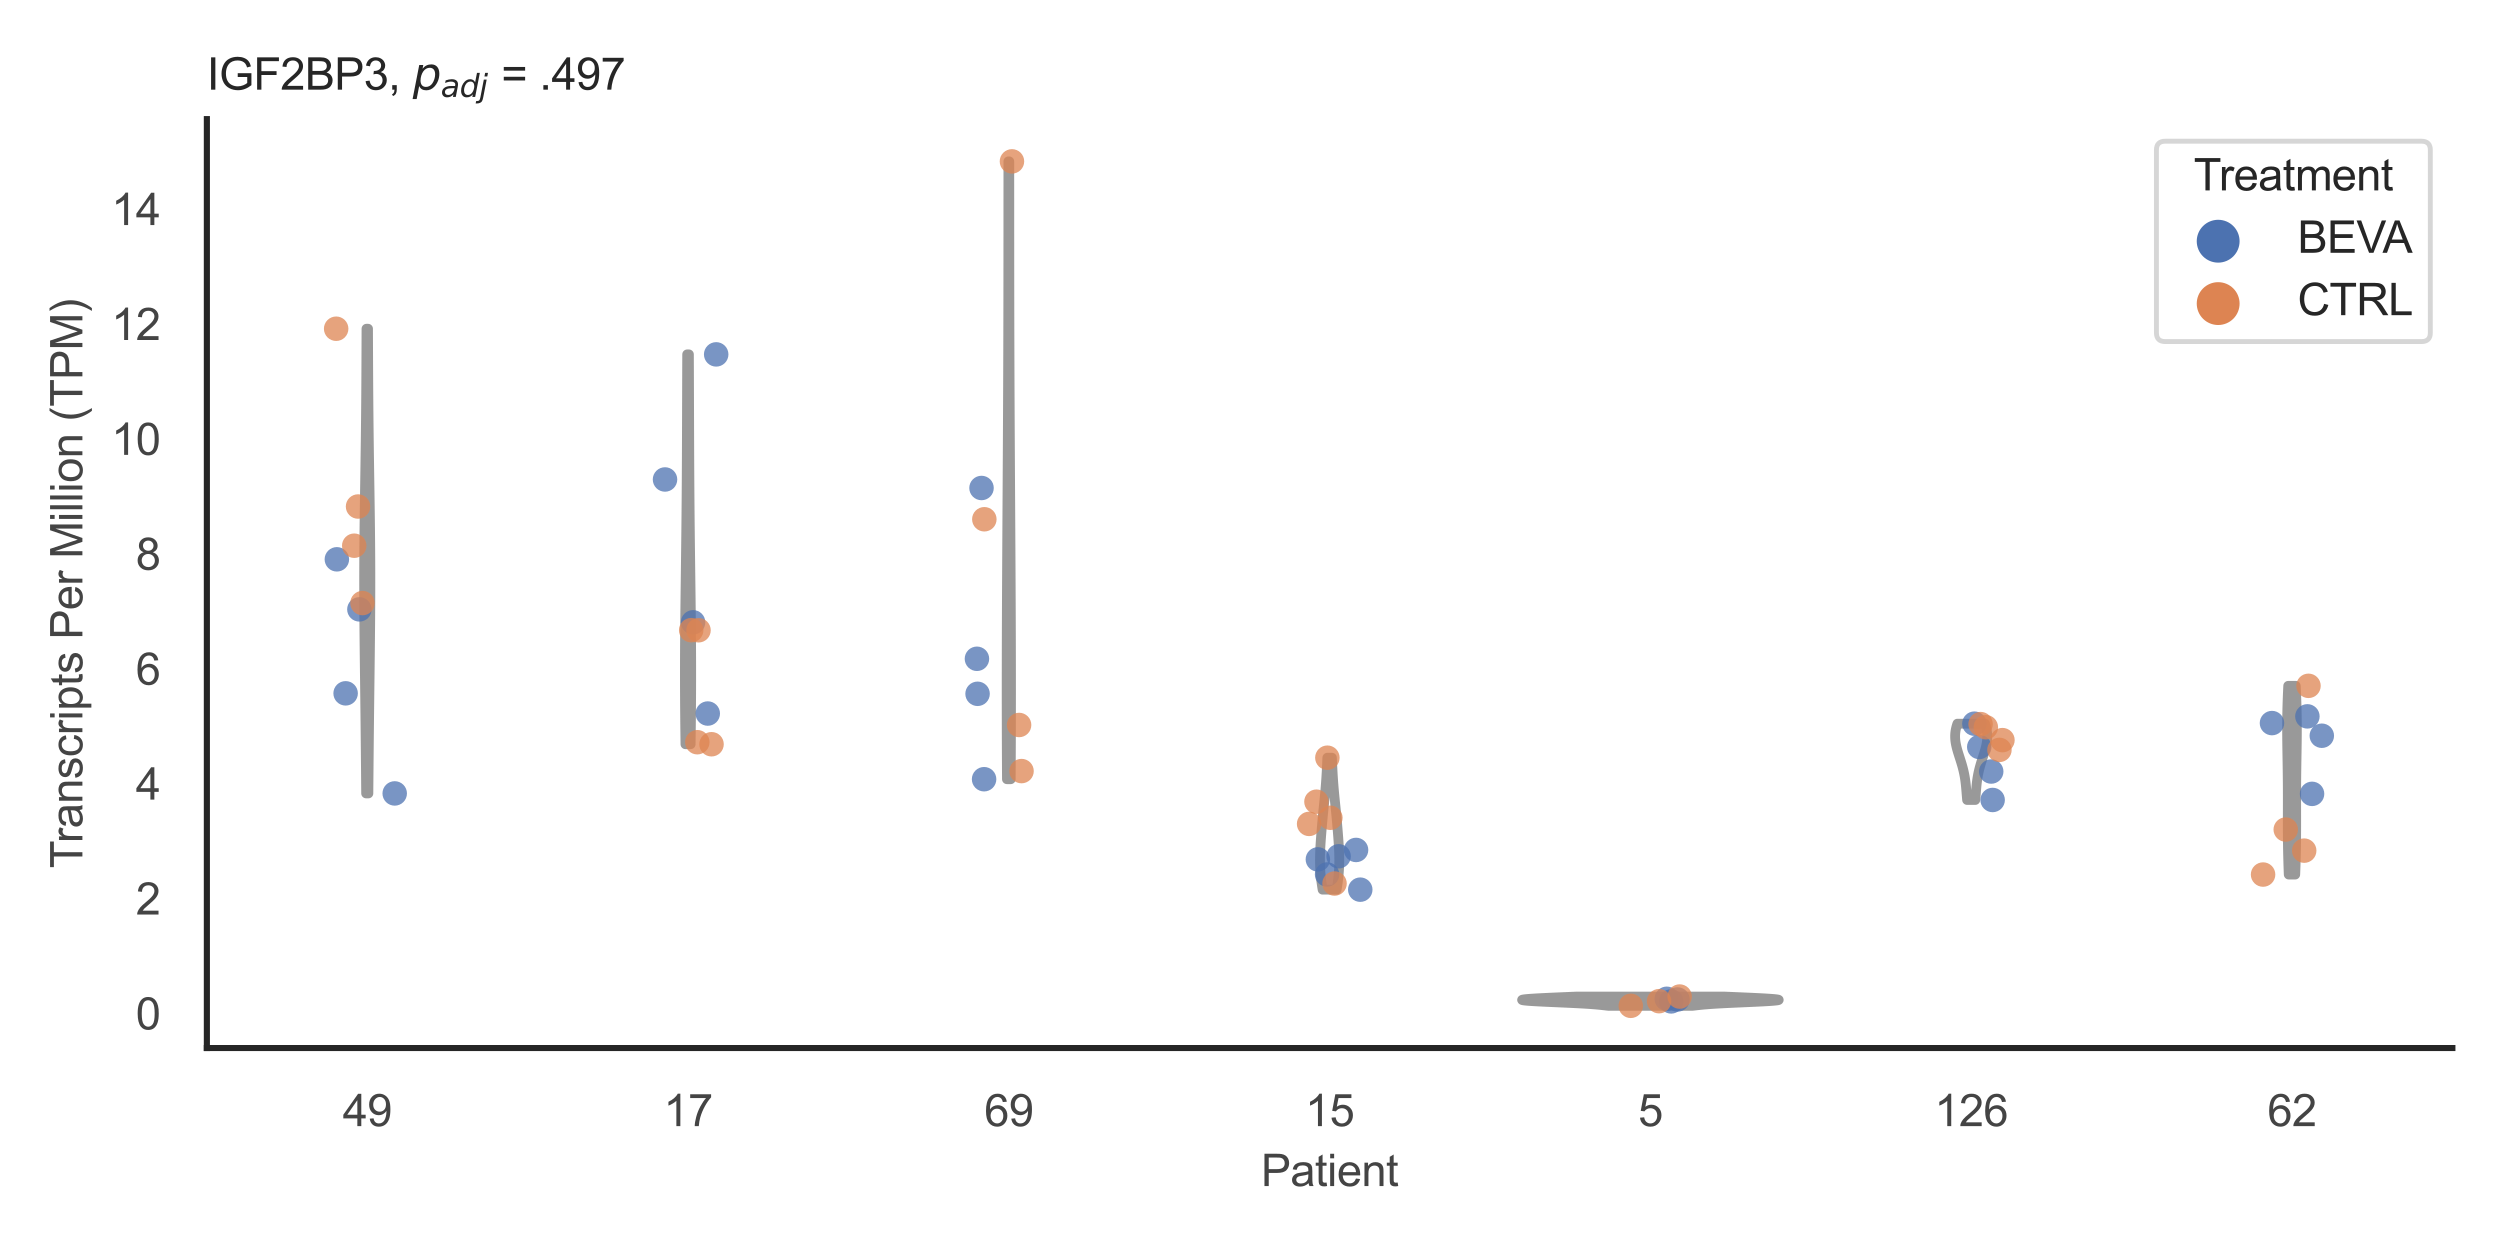 <?xml version="1.0" encoding="utf-8" standalone="no"?>
<!DOCTYPE svg PUBLIC "-//W3C//DTD SVG 1.1//EN"
  "http://www.w3.org/Graphics/SVG/1.1/DTD/svg11.dtd">
<svg xmlns:xlink="http://www.w3.org/1999/xlink" width="510.236pt" height="255.118pt" viewBox="0 0 510.236 255.118" xmlns="http://www.w3.org/2000/svg" version="1.1">
 <defs>
  <style type="text/css">*{stroke-linejoin: round; stroke-linecap: butt}</style>
 </defs>
 <g id="figure_1">
  <g id="patch_1">
   <path d="M 0 255.118 
L 510.236 255.118 
L 510.236 0 
L 0 0 
z
" style="fill: #ffffff"/>
  </g>
  <g id="axes_1">
   <g id="patch_2">
    <path d="M 42.22 213.898 
L 500.516 213.898 
L 500.516 24.32 
L 42.22 24.32 
z
" style="fill: #ffffff"/>
   </g>
   <g id="matplotlib.axis_1">
    <g id="xtick_1">
     <g id="text_1">
      <!-- 49 -->
      <g style="fill: #444444" transform="translate(69.951 229.84)scale(0.09 -0.09)">
       <defs>
        <path id="ArialMT-34" d="M 2069 0 
L 2069 1097 
L 81 1097 
L 81 1613 
L 2172 4581 
L 2631 4581 
L 2631 1613 
L 3250 1613 
L 3250 1097 
L 2631 1097 
L 2631 0 
L 2069 0 
z
M 2069 1613 
L 2069 3678 
L 634 1613 
L 2069 1613 
z
" transform="scale(0.016)"/>
        <path id="ArialMT-39" d="M 350 1059 
L 891 1109 
Q 959 728 1153 556 
Q 1347 384 1650 384 
Q 1909 384 2104 503 
Q 2300 622 2425 820 
Q 2550 1019 2634 1356 
Q 2719 1694 2719 2044 
Q 2719 2081 2716 2156 
Q 2547 1888 2255 1720 
Q 1963 1553 1622 1553 
Q 1053 1553 659 1965 
Q 266 2378 266 3053 
Q 266 3750 677 4175 
Q 1088 4600 1706 4600 
Q 2153 4600 2523 4359 
Q 2894 4119 3086 3673 
Q 3278 3228 3278 2384 
Q 3278 1506 3087 986 
Q 2897 466 2520 194 
Q 2144 -78 1638 -78 
Q 1100 -78 759 220 
Q 419 519 350 1059 
z
M 2653 3081 
Q 2653 3566 2395 3850 
Q 2138 4134 1775 4134 
Q 1400 4134 1122 3828 
Q 844 3522 844 3034 
Q 844 2597 1108 2323 
Q 1372 2050 1759 2050 
Q 2150 2050 2401 2323 
Q 2653 2597 2653 3081 
z
" transform="scale(0.016)"/>
       </defs>
       <use xlink:href="#ArialMT-34"/>
       <use xlink:href="#ArialMT-39" x="55.615"/>
      </g>
     </g>
    </g>
    <g id="xtick_2">
     <g id="text_2">
      <!-- 17 -->
      <g style="fill: #444444" transform="translate(135.421 229.84)scale(0.09 -0.09)">
       <defs>
        <path id="ArialMT-31" d="M 2384 0 
L 1822 0 
L 1822 3584 
Q 1619 3391 1289 3197 
Q 959 3003 697 2906 
L 697 3450 
Q 1169 3672 1522 3987 
Q 1875 4303 2022 4600 
L 2384 4600 
L 2384 0 
z
" transform="scale(0.016)"/>
        <path id="ArialMT-37" d="M 303 3981 
L 303 4522 
L 3269 4522 
L 3269 4084 
Q 2831 3619 2401 2847 
Q 1972 2075 1738 1259 
Q 1569 684 1522 0 
L 944 0 
Q 953 541 1156 1306 
Q 1359 2072 1739 2783 
Q 2119 3494 2547 3981 
L 303 3981 
z
" transform="scale(0.016)"/>
       </defs>
       <use xlink:href="#ArialMT-31"/>
       <use xlink:href="#ArialMT-37" x="55.615"/>
      </g>
     </g>
    </g>
    <g id="xtick_3">
     <g id="text_3">
      <!-- 69 -->
      <g style="fill: #444444" transform="translate(200.892 229.84)scale(0.09 -0.09)">
       <defs>
        <path id="ArialMT-36" d="M 3184 3459 
L 2625 3416 
Q 2550 3747 2413 3897 
Q 2184 4138 1850 4138 
Q 1581 4138 1378 3988 
Q 1113 3794 959 3422 
Q 806 3050 800 2363 
Q 1003 2672 1297 2822 
Q 1591 2972 1913 2972 
Q 2475 2972 2870 2558 
Q 3266 2144 3266 1488 
Q 3266 1056 3080 686 
Q 2894 316 2569 119 
Q 2244 -78 1831 -78 
Q 1128 -78 684 439 
Q 241 956 241 2144 
Q 241 3472 731 4075 
Q 1159 4600 1884 4600 
Q 2425 4600 2770 4297 
Q 3116 3994 3184 3459 
z
M 888 1484 
Q 888 1194 1011 928 
Q 1134 663 1356 523 
Q 1578 384 1822 384 
Q 2178 384 2434 671 
Q 2691 959 2691 1453 
Q 2691 1928 2437 2201 
Q 2184 2475 1800 2475 
Q 1419 2475 1153 2201 
Q 888 1928 888 1484 
z
" transform="scale(0.016)"/>
       </defs>
       <use xlink:href="#ArialMT-36"/>
       <use xlink:href="#ArialMT-39" x="55.615"/>
      </g>
     </g>
    </g>
    <g id="xtick_4">
     <g id="text_4">
      <!-- 15 -->
      <g style="fill: #444444" transform="translate(266.363 229.84)scale(0.09 -0.09)">
       <defs>
        <path id="ArialMT-35" d="M 266 1200 
L 856 1250 
Q 922 819 1161 601 
Q 1400 384 1738 384 
Q 2144 384 2425 690 
Q 2706 997 2706 1503 
Q 2706 1984 2436 2262 
Q 2166 2541 1728 2541 
Q 1456 2541 1237 2417 
Q 1019 2294 894 2097 
L 366 2166 
L 809 4519 
L 3088 4519 
L 3088 3981 
L 1259 3981 
L 1013 2750 
Q 1425 3038 1878 3038 
Q 2478 3038 2890 2622 
Q 3303 2206 3303 1553 
Q 3303 931 2941 478 
Q 2500 -78 1738 -78 
Q 1113 -78 717 272 
Q 322 622 266 1200 
z
" transform="scale(0.016)"/>
       </defs>
       <use xlink:href="#ArialMT-31"/>
       <use xlink:href="#ArialMT-35" x="55.615"/>
      </g>
     </g>
    </g>
    <g id="xtick_5">
     <g id="text_5">
      <!-- 5 -->
      <g style="fill: #444444" transform="translate(334.337 229.84)scale(0.09 -0.09)">
       <use xlink:href="#ArialMT-35"/>
      </g>
     </g>
    </g>
    <g id="xtick_6">
     <g id="text_6">
      <!-- 126 -->
      <g style="fill: #444444" transform="translate(394.803 229.84)scale(0.09 -0.09)">
       <defs>
        <path id="ArialMT-32" d="M 3222 541 
L 3222 0 
L 194 0 
Q 188 203 259 391 
Q 375 700 629 1000 
Q 884 1300 1366 1694 
Q 2113 2306 2375 2664 
Q 2638 3022 2638 3341 
Q 2638 3675 2398 3904 
Q 2159 4134 1775 4134 
Q 1369 4134 1125 3890 
Q 881 3647 878 3216 
L 300 3275 
Q 359 3922 746 4261 
Q 1134 4600 1788 4600 
Q 2447 4600 2831 4234 
Q 3216 3869 3216 3328 
Q 3216 3053 3103 2787 
Q 2991 2522 2730 2228 
Q 2469 1934 1863 1422 
Q 1356 997 1212 845 
Q 1069 694 975 541 
L 3222 541 
z
" transform="scale(0.016)"/>
       </defs>
       <use xlink:href="#ArialMT-31"/>
       <use xlink:href="#ArialMT-32" x="55.615"/>
       <use xlink:href="#ArialMT-36" x="111.23"/>
      </g>
     </g>
    </g>
    <g id="xtick_7">
     <g id="text_7">
      <!-- 62 -->
      <g style="fill: #444444" transform="translate(462.776 229.84)scale(0.09 -0.09)">
       <use xlink:href="#ArialMT-36"/>
       <use xlink:href="#ArialMT-32" x="55.615"/>
      </g>
     </g>
    </g>
    <g id="text_8">
     <!-- Patient -->
     <g style="fill: #444444" transform="translate(257.359 242.071)scale(0.09 -0.09)">
      <defs>
       <path id="ArialMT-50" d="M 494 0 
L 494 4581 
L 2222 4581 
Q 2678 4581 2919 4538 
Q 3256 4481 3484 4323 
Q 3713 4166 3852 3881 
Q 3991 3597 3991 3256 
Q 3991 2672 3619 2267 
Q 3247 1863 2275 1863 
L 1100 1863 
L 1100 0 
L 494 0 
z
M 1100 2403 
L 2284 2403 
Q 2872 2403 3119 2622 
Q 3366 2841 3366 3238 
Q 3366 3525 3220 3729 
Q 3075 3934 2838 4000 
Q 2684 4041 2272 4041 
L 1100 4041 
L 1100 2403 
z
" transform="scale(0.016)"/>
       <path id="ArialMT-61" d="M 2588 409 
Q 2275 144 1986 34 
Q 1697 -75 1366 -75 
Q 819 -75 525 192 
Q 231 459 231 875 
Q 231 1119 342 1320 
Q 453 1522 633 1644 
Q 813 1766 1038 1828 
Q 1203 1872 1538 1913 
Q 2219 1994 2541 2106 
Q 2544 2222 2544 2253 
Q 2544 2597 2384 2738 
Q 2169 2928 1744 2928 
Q 1347 2928 1158 2789 
Q 969 2650 878 2297 
L 328 2372 
Q 403 2725 575 2942 
Q 747 3159 1072 3276 
Q 1397 3394 1825 3394 
Q 2250 3394 2515 3294 
Q 2781 3194 2906 3042 
Q 3031 2891 3081 2659 
Q 3109 2516 3109 2141 
L 3109 1391 
Q 3109 606 3145 398 
Q 3181 191 3288 0 
L 2700 0 
Q 2613 175 2588 409 
z
M 2541 1666 
Q 2234 1541 1622 1453 
Q 1275 1403 1131 1340 
Q 988 1278 909 1158 
Q 831 1038 831 891 
Q 831 666 1001 516 
Q 1172 366 1500 366 
Q 1825 366 2078 508 
Q 2331 650 2450 897 
Q 2541 1088 2541 1459 
L 2541 1666 
z
" transform="scale(0.016)"/>
       <path id="ArialMT-74" d="M 1650 503 
L 1731 6 
Q 1494 -44 1306 -44 
Q 1000 -44 831 53 
Q 663 150 594 308 
Q 525 466 525 972 
L 525 2881 
L 113 2881 
L 113 3319 
L 525 3319 
L 525 4141 
L 1084 4478 
L 1084 3319 
L 1650 3319 
L 1650 2881 
L 1084 2881 
L 1084 941 
Q 1084 700 1114 631 
Q 1144 563 1211 522 
Q 1278 481 1403 481 
Q 1497 481 1650 503 
z
" transform="scale(0.016)"/>
       <path id="ArialMT-69" d="M 425 3934 
L 425 4581 
L 988 4581 
L 988 3934 
L 425 3934 
z
M 425 0 
L 425 3319 
L 988 3319 
L 988 0 
L 425 0 
z
" transform="scale(0.016)"/>
       <path id="ArialMT-65" d="M 2694 1069 
L 3275 997 
Q 3138 488 2766 206 
Q 2394 -75 1816 -75 
Q 1088 -75 661 373 
Q 234 822 234 1631 
Q 234 2469 665 2931 
Q 1097 3394 1784 3394 
Q 2450 3394 2872 2941 
Q 3294 2488 3294 1666 
Q 3294 1616 3291 1516 
L 816 1516 
Q 847 969 1125 678 
Q 1403 388 1819 388 
Q 2128 388 2347 550 
Q 2566 713 2694 1069 
z
M 847 1978 
L 2700 1978 
Q 2663 2397 2488 2606 
Q 2219 2931 1791 2931 
Q 1403 2931 1139 2672 
Q 875 2413 847 1978 
z
" transform="scale(0.016)"/>
       <path id="ArialMT-6e" d="M 422 0 
L 422 3319 
L 928 3319 
L 928 2847 
Q 1294 3394 1984 3394 
Q 2284 3394 2536 3286 
Q 2788 3178 2913 3003 
Q 3038 2828 3088 2588 
Q 3119 2431 3119 2041 
L 3119 0 
L 2556 0 
L 2556 2019 
Q 2556 2363 2490 2533 
Q 2425 2703 2258 2804 
Q 2091 2906 1866 2906 
Q 1506 2906 1245 2678 
Q 984 2450 984 1813 
L 984 0 
L 422 0 
z
" transform="scale(0.016)"/>
      </defs>
      <use xlink:href="#ArialMT-50"/>
      <use xlink:href="#ArialMT-61" x="66.699"/>
      <use xlink:href="#ArialMT-74" x="122.314"/>
      <use xlink:href="#ArialMT-69" x="150.098"/>
      <use xlink:href="#ArialMT-65" x="172.314"/>
      <use xlink:href="#ArialMT-6e" x="227.93"/>
      <use xlink:href="#ArialMT-74" x="283.545"/>
     </g>
    </g>
   </g>
   <g id="matplotlib.axis_2">
    <g id="ytick_1">
     <g id="text_9">
      <!-- 0 -->
      <g style="fill: #444444" transform="translate(27.715 210.099)scale(0.09 -0.09)">
       <defs>
        <path id="ArialMT-30" d="M 266 2259 
Q 266 3072 433 3567 
Q 600 4063 929 4331 
Q 1259 4600 1759 4600 
Q 2128 4600 2406 4451 
Q 2684 4303 2865 4023 
Q 3047 3744 3150 3342 
Q 3253 2941 3253 2259 
Q 3253 1453 3087 958 
Q 2922 463 2592 192 
Q 2263 -78 1759 -78 
Q 1097 -78 719 397 
Q 266 969 266 2259 
z
M 844 2259 
Q 844 1131 1108 757 
Q 1372 384 1759 384 
Q 2147 384 2411 759 
Q 2675 1134 2675 2259 
Q 2675 3391 2411 3762 
Q 2147 4134 1753 4134 
Q 1366 4134 1134 3806 
Q 844 3388 844 2259 
z
" transform="scale(0.016)"/>
       </defs>
       <use xlink:href="#ArialMT-30"/>
      </g>
     </g>
    </g>
    <g id="ytick_2">
     <g id="text_10">
      <!-- 2 -->
      <g style="fill: #444444" transform="translate(27.715 186.647)scale(0.09 -0.09)">
       <use xlink:href="#ArialMT-32"/>
      </g>
     </g>
    </g>
    <g id="ytick_3">
     <g id="text_11">
      <!-- 4 -->
      <g style="fill: #444444" transform="translate(27.715 163.195)scale(0.09 -0.09)">
       <use xlink:href="#ArialMT-34"/>
      </g>
     </g>
    </g>
    <g id="ytick_4">
     <g id="text_12">
      <!-- 6 -->
      <g style="fill: #444444" transform="translate(27.715 139.743)scale(0.09 -0.09)">
       <use xlink:href="#ArialMT-36"/>
      </g>
     </g>
    </g>
    <g id="ytick_5">
     <g id="text_13">
      <!-- 8 -->
      <g style="fill: #444444" transform="translate(27.715 116.291)scale(0.09 -0.09)">
       <defs>
        <path id="ArialMT-38" d="M 1131 2484 
Q 781 2613 612 2850 
Q 444 3088 444 3419 
Q 444 3919 803 4259 
Q 1163 4600 1759 4600 
Q 2359 4600 2725 4251 
Q 3091 3903 3091 3403 
Q 3091 3084 2923 2848 
Q 2756 2613 2416 2484 
Q 2838 2347 3058 2040 
Q 3278 1734 3278 1309 
Q 3278 722 2862 322 
Q 2447 -78 1769 -78 
Q 1091 -78 675 323 
Q 259 725 259 1325 
Q 259 1772 486 2073 
Q 713 2375 1131 2484 
z
M 1019 3438 
Q 1019 3113 1228 2906 
Q 1438 2700 1772 2700 
Q 2097 2700 2305 2904 
Q 2513 3109 2513 3406 
Q 2513 3716 2298 3927 
Q 2084 4138 1766 4138 
Q 1444 4138 1231 3931 
Q 1019 3725 1019 3438 
z
M 838 1322 
Q 838 1081 952 856 
Q 1066 631 1291 507 
Q 1516 384 1775 384 
Q 2178 384 2440 643 
Q 2703 903 2703 1303 
Q 2703 1709 2433 1975 
Q 2163 2241 1756 2241 
Q 1359 2241 1098 1978 
Q 838 1716 838 1322 
z
" transform="scale(0.016)"/>
       </defs>
       <use xlink:href="#ArialMT-38"/>
      </g>
     </g>
    </g>
    <g id="ytick_6">
     <g id="text_14">
      <!-- 10 -->
      <g style="fill: #444444" transform="translate(22.71 92.839)scale(0.09 -0.09)">
       <use xlink:href="#ArialMT-31"/>
       <use xlink:href="#ArialMT-30" x="55.615"/>
      </g>
     </g>
    </g>
    <g id="ytick_7">
     <g id="text_15">
      <!-- 12 -->
      <g style="fill: #444444" transform="translate(22.71 69.387)scale(0.09 -0.09)">
       <use xlink:href="#ArialMT-31"/>
       <use xlink:href="#ArialMT-32" x="55.615"/>
      </g>
     </g>
    </g>
    <g id="ytick_8">
     <g id="text_16">
      <!-- 14 -->
      <g style="fill: #444444" transform="translate(22.71 45.935)scale(0.09 -0.09)">
       <use xlink:href="#ArialMT-31"/>
       <use xlink:href="#ArialMT-34" x="55.615"/>
      </g>
     </g>
    </g>
    <g id="text_17">
     <!-- Transcripts Per Million (TPM) -->
     <g style="fill: #444444" transform="translate(16.816 177.194)rotate(-90)scale(0.09 -0.09)">
      <defs>
       <path id="ArialMT-54" d="M 1659 0 
L 1659 4041 
L 150 4041 
L 150 4581 
L 3781 4581 
L 3781 4041 
L 2266 4041 
L 2266 0 
L 1659 0 
z
" transform="scale(0.016)"/>
       <path id="ArialMT-72" d="M 416 0 
L 416 3319 
L 922 3319 
L 922 2816 
Q 1116 3169 1280 3281 
Q 1444 3394 1641 3394 
Q 1925 3394 2219 3213 
L 2025 2691 
Q 1819 2813 1613 2813 
Q 1428 2813 1281 2702 
Q 1134 2591 1072 2394 
Q 978 2094 978 1738 
L 978 0 
L 416 0 
z
" transform="scale(0.016)"/>
       <path id="ArialMT-73" d="M 197 991 
L 753 1078 
Q 800 744 1014 566 
Q 1228 388 1613 388 
Q 2000 388 2187 545 
Q 2375 703 2375 916 
Q 2375 1106 2209 1216 
Q 2094 1291 1634 1406 
Q 1016 1563 777 1677 
Q 538 1791 414 1992 
Q 291 2194 291 2438 
Q 291 2659 392 2848 
Q 494 3038 669 3163 
Q 800 3259 1026 3326 
Q 1253 3394 1513 3394 
Q 1903 3394 2198 3281 
Q 2494 3169 2634 2976 
Q 2775 2784 2828 2463 
L 2278 2388 
Q 2241 2644 2061 2787 
Q 1881 2931 1553 2931 
Q 1166 2931 1000 2803 
Q 834 2675 834 2503 
Q 834 2394 903 2306 
Q 972 2216 1119 2156 
Q 1203 2125 1616 2013 
Q 2213 1853 2448 1751 
Q 2684 1650 2818 1456 
Q 2953 1263 2953 975 
Q 2953 694 2789 445 
Q 2625 197 2315 61 
Q 2006 -75 1616 -75 
Q 969 -75 630 194 
Q 291 463 197 991 
z
" transform="scale(0.016)"/>
       <path id="ArialMT-63" d="M 2588 1216 
L 3141 1144 
Q 3050 572 2676 248 
Q 2303 -75 1759 -75 
Q 1078 -75 664 370 
Q 250 816 250 1647 
Q 250 2184 428 2587 
Q 606 2991 970 3192 
Q 1334 3394 1763 3394 
Q 2303 3394 2647 3120 
Q 2991 2847 3088 2344 
L 2541 2259 
Q 2463 2594 2264 2762 
Q 2066 2931 1784 2931 
Q 1359 2931 1093 2626 
Q 828 2322 828 1663 
Q 828 994 1084 691 
Q 1341 388 1753 388 
Q 2084 388 2306 591 
Q 2528 794 2588 1216 
z
" transform="scale(0.016)"/>
       <path id="ArialMT-70" d="M 422 -1272 
L 422 3319 
L 934 3319 
L 934 2888 
Q 1116 3141 1344 3267 
Q 1572 3394 1897 3394 
Q 2322 3394 2647 3175 
Q 2972 2956 3137 2557 
Q 3303 2159 3303 1684 
Q 3303 1175 3120 767 
Q 2938 359 2589 142 
Q 2241 -75 1856 -75 
Q 1575 -75 1351 44 
Q 1128 163 984 344 
L 984 -1272 
L 422 -1272 
z
M 931 1641 
Q 931 1000 1190 694 
Q 1450 388 1819 388 
Q 2194 388 2461 705 
Q 2728 1022 2728 1688 
Q 2728 2322 2467 2637 
Q 2206 2953 1844 2953 
Q 1484 2953 1207 2617 
Q 931 2281 931 1641 
z
" transform="scale(0.016)"/>
       <path id="ArialMT-20" transform="scale(0.016)"/>
       <path id="ArialMT-4d" d="M 475 0 
L 475 4581 
L 1388 4581 
L 2472 1338 
Q 2622 884 2691 659 
Q 2769 909 2934 1394 
L 4031 4581 
L 4847 4581 
L 4847 0 
L 4263 0 
L 4263 3834 
L 2931 0 
L 2384 0 
L 1059 3900 
L 1059 0 
L 475 0 
z
" transform="scale(0.016)"/>
       <path id="ArialMT-6c" d="M 409 0 
L 409 4581 
L 972 4581 
L 972 0 
L 409 0 
z
" transform="scale(0.016)"/>
       <path id="ArialMT-6f" d="M 213 1659 
Q 213 2581 725 3025 
Q 1153 3394 1769 3394 
Q 2453 3394 2887 2945 
Q 3322 2497 3322 1706 
Q 3322 1066 3130 698 
Q 2938 331 2570 128 
Q 2203 -75 1769 -75 
Q 1072 -75 642 372 
Q 213 819 213 1659 
z
M 791 1659 
Q 791 1022 1069 705 
Q 1347 388 1769 388 
Q 2188 388 2466 706 
Q 2744 1025 2744 1678 
Q 2744 2294 2464 2611 
Q 2184 2928 1769 2928 
Q 1347 2928 1069 2612 
Q 791 2297 791 1659 
z
" transform="scale(0.016)"/>
       <path id="ArialMT-28" d="M 1497 -1347 
Q 1031 -759 709 28 
Q 388 816 388 1659 
Q 388 2403 628 3084 
Q 909 3875 1497 4659 
L 1900 4659 
Q 1522 4009 1400 3731 
Q 1209 3300 1100 2831 
Q 966 2247 966 1656 
Q 966 153 1900 -1347 
L 1497 -1347 
z
" transform="scale(0.016)"/>
       <path id="ArialMT-29" d="M 791 -1347 
L 388 -1347 
Q 1322 153 1322 1656 
Q 1322 2244 1188 2822 
Q 1081 3291 891 3722 
Q 769 4003 388 4659 
L 791 4659 
Q 1378 3875 1659 3084 
Q 1900 2403 1900 1659 
Q 1900 816 1576 28 
Q 1253 -759 791 -1347 
z
" transform="scale(0.016)"/>
      </defs>
      <use xlink:href="#ArialMT-54"/>
      <use xlink:href="#ArialMT-72" x="57.334"/>
      <use xlink:href="#ArialMT-61" x="90.635"/>
      <use xlink:href="#ArialMT-6e" x="146.25"/>
      <use xlink:href="#ArialMT-73" x="201.865"/>
      <use xlink:href="#ArialMT-63" x="251.865"/>
      <use xlink:href="#ArialMT-72" x="301.865"/>
      <use xlink:href="#ArialMT-69" x="335.166"/>
      <use xlink:href="#ArialMT-70" x="357.383"/>
      <use xlink:href="#ArialMT-74" x="412.998"/>
      <use xlink:href="#ArialMT-73" x="440.781"/>
      <use xlink:href="#ArialMT-20" x="490.781"/>
      <use xlink:href="#ArialMT-50" x="518.564"/>
      <use xlink:href="#ArialMT-65" x="585.264"/>
      <use xlink:href="#ArialMT-72" x="640.879"/>
      <use xlink:href="#ArialMT-20" x="674.18"/>
      <use xlink:href="#ArialMT-4d" x="701.963"/>
      <use xlink:href="#ArialMT-69" x="785.264"/>
      <use xlink:href="#ArialMT-6c" x="807.48"/>
      <use xlink:href="#ArialMT-6c" x="829.697"/>
      <use xlink:href="#ArialMT-69" x="851.914"/>
      <use xlink:href="#ArialMT-6f" x="874.131"/>
      <use xlink:href="#ArialMT-6e" x="929.746"/>
      <use xlink:href="#ArialMT-20" x="985.361"/>
      <use xlink:href="#ArialMT-28" x="1013.145"/>
      <use xlink:href="#ArialMT-54" x="1046.445"/>
      <use xlink:href="#ArialMT-50" x="1107.529"/>
      <use xlink:href="#ArialMT-4d" x="1174.229"/>
      <use xlink:href="#ArialMT-29" x="1257.529"/>
     </g>
    </g>
   </g>
   <g id="PolyCollection_1">
    <defs>
     <path id="m6904efb5fd" d="M 75.184 -93.183 
L 74.727 -93.183 
L 74.719 -94.141 
L 74.71 -95.099 
L 74.702 -96.058 
L 74.693 -97.016 
L 74.685 -97.974 
L 74.676 -98.932 
L 74.667 -99.89 
L 74.658 -100.848 
L 74.649 -101.806 
L 74.639 -102.764 
L 74.63 -103.722 
L 74.62 -104.68 
L 74.61 -105.638 
L 74.599 -106.596 
L 74.589 -107.554 
L 74.578 -108.512 
L 74.568 -109.47 
L 74.557 -110.428 
L 74.545 -111.386 
L 74.534 -112.344 
L 74.523 -113.302 
L 74.511 -114.26 
L 74.499 -115.218 
L 74.488 -116.176 
L 74.476 -117.134 
L 74.464 -118.092 
L 74.453 -119.05 
L 74.441 -120.008 
L 74.43 -120.966 
L 74.419 -121.924 
L 74.408 -122.882 
L 74.398 -123.84 
L 74.388 -124.798 
L 74.379 -125.756 
L 74.37 -126.714 
L 74.361 -127.672 
L 74.354 -128.63 
L 74.347 -129.588 
L 74.341 -130.546 
L 74.335 -131.504 
L 74.331 -132.462 
L 74.327 -133.42 
L 74.324 -134.378 
L 74.323 -135.336 
L 74.322 -136.294 
L 74.322 -137.252 
L 74.324 -138.21 
L 74.326 -139.168 
L 74.33 -140.126 
L 74.334 -141.084 
L 74.34 -142.042 
L 74.346 -143 
L 74.354 -143.958 
L 74.362 -144.916 
L 74.371 -145.874 
L 74.381 -146.832 
L 74.392 -147.79 
L 74.404 -148.748 
L 74.416 -149.706 
L 74.429 -150.664 
L 74.442 -151.622 
L 74.456 -152.58 
L 74.47 -153.538 
L 74.484 -154.496 
L 74.498 -155.454 
L 74.513 -156.412 
L 74.527 -157.37 
L 74.542 -158.328 
L 74.556 -159.286 
L 74.57 -160.244 
L 74.584 -161.202 
L 74.598 -162.16 
L 74.611 -163.118 
L 74.624 -164.076 
L 74.637 -165.034 
L 74.649 -165.992 
L 74.66 -166.95 
L 74.671 -167.908 
L 74.681 -168.866 
L 74.691 -169.824 
L 74.701 -170.782 
L 74.709 -171.74 
L 74.718 -172.698 
L 74.725 -173.656 
L 74.733 -174.614 
L 74.739 -175.572 
L 74.746 -176.53 
L 74.752 -177.488 
L 74.757 -178.446 
L 74.762 -179.404 
L 74.767 -180.362 
L 74.772 -181.32 
L 74.776 -182.278 
L 74.78 -183.236 
L 74.784 -184.194 
L 74.788 -185.153 
L 74.792 -186.111 
L 74.795 -187.069 
L 74.799 -188.027 
L 75.112 -188.027 
L 75.112 -188.027 
L 75.115 -187.069 
L 75.119 -186.111 
L 75.123 -185.153 
L 75.127 -184.194 
L 75.131 -183.236 
L 75.135 -182.278 
L 75.139 -181.32 
L 75.144 -180.362 
L 75.149 -179.404 
L 75.154 -178.446 
L 75.159 -177.488 
L 75.165 -176.53 
L 75.172 -175.572 
L 75.178 -174.614 
L 75.186 -173.656 
L 75.193 -172.698 
L 75.201 -171.74 
L 75.21 -170.782 
L 75.22 -169.824 
L 75.229 -168.866 
L 75.24 -167.908 
L 75.251 -166.95 
L 75.262 -165.992 
L 75.274 -165.034 
L 75.287 -164.076 
L 75.3 -163.118 
L 75.313 -162.16 
L 75.327 -161.202 
L 75.341 -160.244 
L 75.355 -159.286 
L 75.369 -158.328 
L 75.384 -157.37 
L 75.398 -156.412 
L 75.413 -155.454 
L 75.427 -154.496 
L 75.441 -153.538 
L 75.455 -152.58 
L 75.469 -151.622 
L 75.482 -150.664 
L 75.495 -149.706 
L 75.507 -148.748 
L 75.519 -147.79 
L 75.53 -146.832 
L 75.54 -145.874 
L 75.549 -144.916 
L 75.557 -143.958 
L 75.565 -143 
L 75.571 -142.042 
L 75.577 -141.084 
L 75.581 -140.126 
L 75.585 -139.168 
L 75.587 -138.21 
L 75.588 -137.252 
L 75.589 -136.294 
L 75.588 -135.336 
L 75.586 -134.378 
L 75.584 -133.42 
L 75.58 -132.462 
L 75.576 -131.504 
L 75.57 -130.546 
L 75.564 -129.588 
L 75.557 -128.63 
L 75.549 -127.672 
L 75.541 -126.714 
L 75.532 -125.756 
L 75.523 -124.798 
L 75.513 -123.84 
L 75.502 -122.882 
L 75.492 -121.924 
L 75.481 -120.966 
L 75.469 -120.008 
L 75.458 -119.05 
L 75.446 -118.092 
L 75.435 -117.134 
L 75.423 -116.176 
L 75.411 -115.218 
L 75.4 -114.26 
L 75.388 -113.302 
L 75.377 -112.344 
L 75.365 -111.386 
L 75.354 -110.428 
L 75.343 -109.47 
L 75.332 -108.512 
L 75.322 -107.554 
L 75.311 -106.596 
L 75.301 -105.638 
L 75.291 -104.68 
L 75.281 -103.722 
L 75.272 -102.764 
L 75.262 -101.806 
L 75.253 -100.848 
L 75.244 -99.89 
L 75.235 -98.932 
L 75.226 -97.974 
L 75.217 -97.016 
L 75.209 -96.058 
L 75.201 -95.099 
L 75.192 -94.141 
L 75.184 -93.183 
z
" style="stroke: #999999; stroke-width: 2"/>
    </defs>
    <g clip-path="url(#p44109671fe)">
     <use xlink:href="#m6904efb5fd" x="0" y="255.118" style="fill: #ffffff; stroke: #999999; stroke-width: 2"/>
    </g>
   </g>
   <g id="PolyCollection_2">
    <defs>
     <path id="mfca6527629" d="M 140.958 -103.224 
L 139.895 -103.224 
L 139.884 -104.027 
L 139.873 -104.831 
L 139.863 -105.635 
L 139.853 -106.439 
L 139.844 -107.242 
L 139.836 -108.046 
L 139.828 -108.85 
L 139.821 -109.653 
L 139.814 -110.457 
L 139.808 -111.261 
L 139.803 -112.064 
L 139.799 -112.868 
L 139.795 -113.672 
L 139.792 -114.476 
L 139.789 -115.279 
L 139.787 -116.083 
L 139.786 -116.887 
L 139.786 -117.69 
L 139.786 -118.494 
L 139.787 -119.298 
L 139.789 -120.102 
L 139.791 -120.905 
L 139.794 -121.709 
L 139.798 -122.513 
L 139.802 -123.316 
L 139.807 -124.12 
L 139.813 -124.924 
L 139.819 -125.728 
L 139.825 -126.531 
L 139.832 -127.335 
L 139.839 -128.139 
L 139.847 -128.942 
L 139.856 -129.746 
L 139.864 -130.55 
L 139.873 -131.353 
L 139.882 -132.157 
L 139.892 -132.961 
L 139.901 -133.765 
L 139.911 -134.568 
L 139.921 -135.372 
L 139.932 -136.176 
L 139.942 -136.979 
L 139.952 -137.783 
L 139.962 -138.587 
L 139.973 -139.391 
L 139.983 -140.194 
L 139.993 -140.998 
L 140.003 -141.802 
L 140.013 -142.605 
L 140.022 -143.409 
L 140.032 -144.213 
L 140.041 -145.017 
L 140.05 -145.82 
L 140.059 -146.624 
L 140.068 -147.428 
L 140.076 -148.231 
L 140.084 -149.035 
L 140.092 -149.839 
L 140.099 -150.642 
L 140.107 -151.446 
L 140.114 -152.25 
L 140.12 -153.054 
L 140.126 -153.857 
L 140.132 -154.661 
L 140.138 -155.465 
L 140.144 -156.268 
L 140.149 -157.072 
L 140.154 -157.876 
L 140.158 -158.68 
L 140.163 -159.483 
L 140.167 -160.287 
L 140.171 -161.091 
L 140.175 -161.894 
L 140.178 -162.698 
L 140.182 -163.502 
L 140.185 -164.305 
L 140.188 -165.109 
L 140.191 -165.913 
L 140.194 -166.717 
L 140.197 -167.52 
L 140.199 -168.324 
L 140.202 -169.128 
L 140.205 -169.931 
L 140.207 -170.735 
L 140.21 -171.539 
L 140.212 -172.343 
L 140.215 -173.146 
L 140.218 -173.95 
L 140.22 -174.754 
L 140.223 -175.557 
L 140.226 -176.361 
L 140.228 -177.165 
L 140.231 -177.969 
L 140.234 -178.772 
L 140.237 -179.576 
L 140.24 -180.38 
L 140.243 -181.183 
L 140.247 -181.987 
L 140.25 -182.791 
L 140.603 -182.791 
L 140.603 -182.791 
L 140.606 -181.987 
L 140.609 -181.183 
L 140.612 -180.38 
L 140.616 -179.576 
L 140.619 -178.772 
L 140.621 -177.969 
L 140.624 -177.165 
L 140.627 -176.361 
L 140.63 -175.557 
L 140.632 -174.754 
L 140.635 -173.95 
L 140.638 -173.146 
L 140.64 -172.343 
L 140.643 -171.539 
L 140.645 -170.735 
L 140.648 -169.931 
L 140.651 -169.128 
L 140.653 -168.324 
L 140.656 -167.52 
L 140.659 -166.717 
L 140.662 -165.913 
L 140.665 -165.109 
L 140.668 -164.305 
L 140.671 -163.502 
L 140.674 -162.698 
L 140.678 -161.894 
L 140.682 -161.091 
L 140.686 -160.287 
L 140.69 -159.483 
L 140.694 -158.68 
L 140.699 -157.876 
L 140.704 -157.072 
L 140.709 -156.268 
L 140.715 -155.465 
L 140.72 -154.661 
L 140.726 -153.857 
L 140.733 -153.054 
L 140.739 -152.25 
L 140.746 -151.446 
L 140.753 -150.642 
L 140.761 -149.839 
L 140.768 -149.035 
L 140.776 -148.231 
L 140.785 -147.428 
L 140.793 -146.624 
L 140.802 -145.82 
L 140.811 -145.017 
L 140.821 -144.213 
L 140.83 -143.409 
L 140.84 -142.605 
L 140.85 -141.802 
L 140.86 -140.998 
L 140.87 -140.194 
L 140.88 -139.391 
L 140.89 -138.587 
L 140.901 -137.783 
L 140.911 -136.979 
L 140.921 -136.176 
L 140.931 -135.372 
L 140.941 -134.568 
L 140.951 -133.765 
L 140.961 -132.961 
L 140.97 -132.157 
L 140.98 -131.353 
L 140.989 -130.55 
L 140.997 -129.746 
L 141.005 -128.942 
L 141.013 -128.139 
L 141.021 -127.335 
L 141.028 -126.531 
L 141.034 -125.728 
L 141.04 -124.924 
L 141.045 -124.12 
L 141.05 -123.316 
L 141.055 -122.513 
L 141.058 -121.709 
L 141.061 -120.905 
L 141.064 -120.102 
L 141.065 -119.298 
L 141.066 -118.494 
L 141.067 -117.69 
L 141.066 -116.887 
L 141.065 -116.083 
L 141.063 -115.279 
L 141.061 -114.476 
L 141.058 -113.672 
L 141.054 -112.868 
L 141.049 -112.064 
L 141.044 -111.261 
L 141.038 -110.457 
L 141.032 -109.653 
L 141.025 -108.85 
L 141.017 -108.046 
L 141.008 -107.242 
L 140.999 -106.439 
L 140.99 -105.635 
L 140.98 -104.831 
L 140.969 -104.027 
L 140.958 -103.224 
z
" style="stroke: #999999; stroke-width: 2"/>
    </defs>
    <g clip-path="url(#p44109671fe)">
     <use xlink:href="#mfca6527629" x="0" y="255.118" style="fill: #ffffff; stroke: #999999; stroke-width: 2"/>
    </g>
   </g>
   <g id="PolyCollection_3">
    <defs>
     <path id="m5e24227745" d="M 206.283 -96.085 
L 205.512 -96.085 
L 205.504 -97.359 
L 205.497 -98.633 
L 205.491 -99.906 
L 205.485 -101.18 
L 205.479 -102.454 
L 205.474 -103.727 
L 205.47 -105.001 
L 205.466 -106.275 
L 205.463 -107.549 
L 205.46 -108.822 
L 205.458 -110.096 
L 205.456 -111.37 
L 205.455 -112.643 
L 205.455 -113.917 
L 205.455 -115.191 
L 205.456 -116.464 
L 205.457 -117.738 
L 205.459 -119.012 
L 205.461 -120.285 
L 205.463 -121.559 
L 205.466 -122.833 
L 205.47 -124.107 
L 205.474 -125.38 
L 205.478 -126.654 
L 205.483 -127.928 
L 205.488 -129.201 
L 205.493 -130.475 
L 205.498 -131.749 
L 205.504 -133.022 
L 205.51 -134.296 
L 205.517 -135.57 
L 205.523 -136.843 
L 205.53 -138.117 
L 205.537 -139.391 
L 205.543 -140.665 
L 205.551 -141.938 
L 205.558 -143.212 
L 205.565 -144.486 
L 205.572 -145.759 
L 205.58 -147.033 
L 205.587 -148.307 
L 205.595 -149.58 
L 205.602 -150.854 
L 205.61 -152.128 
L 205.617 -153.401 
L 205.625 -154.675 
L 205.632 -155.949 
L 205.64 -157.223 
L 205.647 -158.496 
L 205.654 -159.77 
L 205.662 -161.044 
L 205.669 -162.317 
L 205.676 -163.591 
L 205.683 -164.865 
L 205.69 -166.138 
L 205.696 -167.412 
L 205.703 -168.686 
L 205.709 -169.959 
L 205.715 -171.233 
L 205.721 -172.507 
L 205.727 -173.781 
L 205.733 -175.054 
L 205.738 -176.328 
L 205.743 -177.602 
L 205.748 -178.875 
L 205.753 -180.149 
L 205.757 -181.423 
L 205.762 -182.696 
L 205.766 -183.97 
L 205.769 -185.244 
L 205.773 -186.518 
L 205.776 -187.791 
L 205.779 -189.065 
L 205.782 -190.339 
L 205.784 -191.612 
L 205.787 -192.886 
L 205.789 -194.16 
L 205.791 -195.433 
L 205.792 -196.707 
L 205.794 -197.981 
L 205.795 -199.254 
L 205.796 -200.528 
L 205.798 -201.802 
L 205.798 -203.076 
L 205.799 -204.349 
L 205.8 -205.623 
L 205.801 -206.897 
L 205.801 -208.17 
L 205.802 -209.444 
L 205.802 -210.718 
L 205.803 -211.991 
L 205.803 -213.265 
L 205.804 -214.539 
L 205.804 -215.812 
L 205.805 -217.086 
L 205.805 -218.36 
L 205.806 -219.634 
L 205.807 -220.907 
L 205.807 -222.181 
L 205.987 -222.181 
L 205.987 -222.181 
L 205.988 -220.907 
L 205.989 -219.634 
L 205.989 -218.36 
L 205.99 -217.086 
L 205.99 -215.812 
L 205.991 -214.539 
L 205.991 -213.265 
L 205.992 -211.991 
L 205.992 -210.718 
L 205.993 -209.444 
L 205.993 -208.17 
L 205.994 -206.897 
L 205.995 -205.623 
L 205.995 -204.349 
L 205.996 -203.076 
L 205.997 -201.802 
L 205.998 -200.528 
L 205.999 -199.254 
L 206 -197.981 
L 206.002 -196.707 
L 206.004 -195.433 
L 206.006 -194.16 
L 206.008 -192.886 
L 206.01 -191.612 
L 206.013 -190.339 
L 206.015 -189.065 
L 206.018 -187.791 
L 206.022 -186.518 
L 206.025 -185.244 
L 206.029 -183.97 
L 206.033 -182.696 
L 206.037 -181.423 
L 206.041 -180.149 
L 206.046 -178.875 
L 206.051 -177.602 
L 206.056 -176.328 
L 206.062 -175.054 
L 206.067 -173.781 
L 206.073 -172.507 
L 206.079 -171.233 
L 206.085 -169.959 
L 206.092 -168.686 
L 206.098 -167.412 
L 206.105 -166.138 
L 206.112 -164.865 
L 206.119 -163.591 
L 206.126 -162.317 
L 206.133 -161.044 
L 206.14 -159.77 
L 206.147 -158.496 
L 206.155 -157.223 
L 206.162 -155.949 
L 206.17 -154.675 
L 206.177 -153.401 
L 206.185 -152.128 
L 206.192 -150.854 
L 206.2 -149.58 
L 206.207 -148.307 
L 206.215 -147.033 
L 206.222 -145.759 
L 206.229 -144.486 
L 206.237 -143.212 
L 206.244 -141.938 
L 206.251 -140.665 
L 206.258 -139.391 
L 206.265 -138.117 
L 206.271 -136.843 
L 206.278 -135.57 
L 206.284 -134.296 
L 206.29 -133.022 
L 206.296 -131.749 
L 206.302 -130.475 
L 206.307 -129.201 
L 206.312 -127.928 
L 206.316 -126.654 
L 206.321 -125.38 
L 206.325 -124.107 
L 206.328 -122.833 
L 206.331 -121.559 
L 206.334 -120.285 
L 206.336 -119.012 
L 206.338 -117.738 
L 206.339 -116.464 
L 206.339 -115.191 
L 206.34 -113.917 
L 206.339 -112.643 
L 206.338 -111.37 
L 206.337 -110.096 
L 206.335 -108.822 
L 206.332 -107.549 
L 206.329 -106.275 
L 206.325 -105.001 
L 206.32 -103.727 
L 206.315 -102.454 
L 206.31 -101.18 
L 206.304 -99.906 
L 206.297 -98.633 
L 206.29 -97.359 
L 206.283 -96.085 
z
" style="stroke: #999999; stroke-width: 2"/>
    </defs>
    <g clip-path="url(#p44109671fe)">
     <use xlink:href="#m5e24227745" x="0" y="255.118" style="fill: #ffffff; stroke: #999999; stroke-width: 2"/>
    </g>
   </g>
   <g id="PolyCollection_4">
    <defs>
     <path id="m4ed2a588ff" d="M 272.799 -73.542 
L 269.937 -73.542 
L 269.893 -73.814 
L 269.85 -74.086 
L 269.808 -74.358 
L 269.768 -74.63 
L 269.729 -74.902 
L 269.693 -75.175 
L 269.658 -75.447 
L 269.625 -75.719 
L 269.594 -75.991 
L 269.566 -76.263 
L 269.539 -76.535 
L 269.515 -76.807 
L 269.493 -77.079 
L 269.474 -77.351 
L 269.457 -77.623 
L 269.442 -77.895 
L 269.429 -78.167 
L 269.419 -78.439 
L 269.411 -78.711 
L 269.406 -78.983 
L 269.402 -79.255 
L 269.401 -79.527 
L 269.401 -79.799 
L 269.404 -80.071 
L 269.408 -80.343 
L 269.414 -80.615 
L 269.422 -80.887 
L 269.431 -81.159 
L 269.441 -81.431 
L 269.453 -81.703 
L 269.467 -81.975 
L 269.481 -82.248 
L 269.497 -82.52 
L 269.513 -82.792 
L 269.53 -83.064 
L 269.548 -83.336 
L 269.567 -83.608 
L 269.586 -83.88 
L 269.606 -84.152 
L 269.627 -84.424 
L 269.647 -84.696 
L 269.669 -84.968 
L 269.691 -85.24 
L 269.713 -85.512 
L 269.735 -85.784 
L 269.758 -86.056 
L 269.781 -86.328 
L 269.805 -86.6 
L 269.828 -86.872 
L 269.852 -87.144 
L 269.877 -87.416 
L 269.902 -87.688 
L 269.927 -87.96 
L 269.952 -88.232 
L 269.978 -88.504 
L 270.004 -88.776 
L 270.03 -89.048 
L 270.056 -89.321 
L 270.083 -89.593 
L 270.11 -89.865 
L 270.137 -90.137 
L 270.165 -90.409 
L 270.192 -90.681 
L 270.219 -90.953 
L 270.247 -91.225 
L 270.274 -91.497 
L 270.302 -91.769 
L 270.329 -92.041 
L 270.355 -92.313 
L 270.382 -92.585 
L 270.408 -92.857 
L 270.434 -93.129 
L 270.459 -93.401 
L 270.484 -93.673 
L 270.508 -93.945 
L 270.532 -94.217 
L 270.555 -94.489 
L 270.577 -94.761 
L 270.598 -95.033 
L 270.619 -95.305 
L 270.639 -95.577 
L 270.658 -95.849 
L 270.677 -96.122 
L 270.695 -96.394 
L 270.712 -96.666 
L 270.728 -96.938 
L 270.744 -97.21 
L 270.759 -97.482 
L 270.774 -97.754 
L 270.788 -98.026 
L 270.802 -98.298 
L 270.815 -98.57 
L 270.828 -98.842 
L 270.841 -99.114 
L 270.853 -99.386 
L 270.865 -99.658 
L 270.877 -99.93 
L 270.889 -100.202 
L 270.901 -100.474 
L 271.835 -100.474 
L 271.835 -100.474 
L 271.847 -100.202 
L 271.859 -99.93 
L 271.871 -99.658 
L 271.883 -99.386 
L 271.896 -99.114 
L 271.908 -98.842 
L 271.921 -98.57 
L 271.935 -98.298 
L 271.948 -98.026 
L 271.962 -97.754 
L 271.977 -97.482 
L 271.992 -97.21 
L 272.008 -96.938 
L 272.024 -96.666 
L 272.041 -96.394 
L 272.059 -96.122 
L 272.078 -95.849 
L 272.097 -95.577 
L 272.117 -95.305 
L 272.138 -95.033 
L 272.159 -94.761 
L 272.182 -94.489 
L 272.204 -94.217 
L 272.228 -93.945 
L 272.252 -93.673 
L 272.277 -93.401 
L 272.302 -93.129 
L 272.328 -92.857 
L 272.354 -92.585 
L 272.381 -92.313 
L 272.408 -92.041 
L 272.435 -91.769 
L 272.462 -91.497 
L 272.489 -91.225 
L 272.517 -90.953 
L 272.544 -90.681 
L 272.572 -90.409 
L 272.599 -90.137 
L 272.626 -89.865 
L 272.653 -89.593 
L 272.68 -89.321 
L 272.706 -89.048 
L 272.733 -88.776 
L 272.758 -88.504 
L 272.784 -88.232 
L 272.81 -87.96 
L 272.835 -87.688 
L 272.859 -87.416 
L 272.884 -87.144 
L 272.908 -86.872 
L 272.932 -86.6 
L 272.955 -86.328 
L 272.978 -86.056 
L 273.001 -85.784 
L 273.024 -85.512 
L 273.046 -85.24 
L 273.067 -84.968 
L 273.089 -84.696 
L 273.11 -84.424 
L 273.13 -84.152 
L 273.15 -83.88 
L 273.169 -83.608 
L 273.188 -83.336 
L 273.206 -83.064 
L 273.223 -82.792 
L 273.24 -82.52 
L 273.255 -82.248 
L 273.269 -81.975 
L 273.283 -81.703 
L 273.295 -81.431 
L 273.305 -81.159 
L 273.315 -80.887 
L 273.322 -80.615 
L 273.328 -80.343 
L 273.333 -80.071 
L 273.335 -79.799 
L 273.336 -79.527 
L 273.334 -79.255 
L 273.331 -78.983 
L 273.325 -78.711 
L 273.317 -78.439 
L 273.307 -78.167 
L 273.294 -77.895 
L 273.279 -77.623 
L 273.262 -77.351 
L 273.243 -77.079 
L 273.221 -76.807 
L 273.197 -76.535 
L 273.17 -76.263 
L 273.142 -75.991 
L 273.111 -75.719 
L 273.078 -75.447 
L 273.043 -75.175 
L 273.007 -74.902 
L 272.968 -74.63 
L 272.928 -74.358 
L 272.887 -74.086 
L 272.844 -73.814 
L 272.799 -73.542 
z
" style="stroke: #999999; stroke-width: 2"/>
    </defs>
    <g clip-path="url(#p44109671fe)">
     <use xlink:href="#m4ed2a588ff" x="0" y="255.118" style="fill: #ffffff; stroke: #999999; stroke-width: 2"/>
    </g>
   </g>
   <g id="PolyCollection_5">
    <defs>
     <path id="m121de7481f" d="M 345.454 -49.837 
L 328.224 -49.837 
L 328.062 -49.856 
L 327.901 -49.875 
L 327.738 -49.895 
L 327.575 -49.914 
L 327.41 -49.933 
L 327.242 -49.952 
L 327.071 -49.971 
L 326.895 -49.99 
L 326.715 -50.009 
L 326.529 -50.028 
L 326.336 -50.047 
L 326.136 -50.067 
L 325.928 -50.086 
L 325.711 -50.105 
L 325.484 -50.124 
L 325.247 -50.143 
L 325 -50.162 
L 324.741 -50.181 
L 324.471 -50.2 
L 324.189 -50.22 
L 323.895 -50.239 
L 323.589 -50.258 
L 323.27 -50.277 
L 322.939 -50.296 
L 322.596 -50.315 
L 322.242 -50.334 
L 321.876 -50.353 
L 321.499 -50.373 
L 321.113 -50.392 
L 320.718 -50.411 
L 320.314 -50.43 
L 319.902 -50.449 
L 319.485 -50.468 
L 319.062 -50.487 
L 318.635 -50.506 
L 318.206 -50.525 
L 317.776 -50.545 
L 317.345 -50.564 
L 316.917 -50.583 
L 316.491 -50.602 
L 316.07 -50.621 
L 315.656 -50.64 
L 315.249 -50.659 
L 314.851 -50.678 
L 314.463 -50.698 
L 314.088 -50.717 
L 313.727 -50.736 
L 313.38 -50.755 
L 313.05 -50.774 
L 312.737 -50.793 
L 312.442 -50.812 
L 312.167 -50.831 
L 311.913 -50.85 
L 311.68 -50.87 
L 311.47 -50.889 
L 311.282 -50.908 
L 311.118 -50.927 
L 310.978 -50.946 
L 310.863 -50.965 
L 310.772 -50.984 
L 310.707 -51.003 
L 310.666 -51.023 
L 310.651 -51.042 
L 310.66 -51.061 
L 310.694 -51.08 
L 310.753 -51.099 
L 310.835 -51.118 
L 310.942 -51.137 
L 311.071 -51.156 
L 311.223 -51.175 
L 311.397 -51.195 
L 311.592 -51.214 
L 311.808 -51.233 
L 312.044 -51.252 
L 312.299 -51.271 
L 312.572 -51.29 
L 312.862 -51.309 
L 313.169 -51.328 
L 313.491 -51.348 
L 313.828 -51.367 
L 314.179 -51.386 
L 314.542 -51.405 
L 314.918 -51.424 
L 315.305 -51.443 
L 315.702 -51.462 
L 316.108 -51.481 
L 316.523 -51.501 
L 316.946 -51.52 
L 317.376 -51.539 
L 317.811 -51.558 
L 318.252 -51.577 
L 318.698 -51.596 
L 319.147 -51.615 
L 319.6 -51.634 
L 320.055 -51.653 
L 320.511 -51.673 
L 320.969 -51.692 
L 321.427 -51.711 
L 321.885 -51.73 
L 351.793 -51.73 
L 351.793 -51.73 
L 352.251 -51.711 
L 352.709 -51.692 
L 353.167 -51.673 
L 353.623 -51.653 
L 354.078 -51.634 
L 354.531 -51.615 
L 354.98 -51.596 
L 355.426 -51.577 
L 355.867 -51.558 
L 356.302 -51.539 
L 356.732 -51.52 
L 357.155 -51.501 
L 357.57 -51.481 
L 357.976 -51.462 
L 358.373 -51.443 
L 358.76 -51.424 
L 359.136 -51.405 
L 359.499 -51.386 
L 359.85 -51.367 
L 360.187 -51.348 
L 360.509 -51.328 
L 360.816 -51.309 
L 361.106 -51.29 
L 361.379 -51.271 
L 361.634 -51.252 
L 361.87 -51.233 
L 362.086 -51.214 
L 362.281 -51.195 
L 362.455 -51.175 
L 362.607 -51.156 
L 362.736 -51.137 
L 362.843 -51.118 
L 362.925 -51.099 
L 362.984 -51.08 
L 363.018 -51.061 
L 363.027 -51.042 
L 363.012 -51.023 
L 362.971 -51.003 
L 362.906 -50.984 
L 362.815 -50.965 
L 362.7 -50.946 
L 362.56 -50.927 
L 362.396 -50.908 
L 362.208 -50.889 
L 361.998 -50.87 
L 361.765 -50.85 
L 361.511 -50.831 
L 361.236 -50.812 
L 360.941 -50.793 
L 360.628 -50.774 
L 360.298 -50.755 
L 359.951 -50.736 
L 359.59 -50.717 
L 359.215 -50.698 
L 358.827 -50.678 
L 358.429 -50.659 
L 358.022 -50.64 
L 357.608 -50.621 
L 357.187 -50.602 
L 356.761 -50.583 
L 356.333 -50.564 
L 355.902 -50.545 
L 355.472 -50.525 
L 355.043 -50.506 
L 354.616 -50.487 
L 354.193 -50.468 
L 353.776 -50.449 
L 353.364 -50.43 
L 352.96 -50.411 
L 352.565 -50.392 
L 352.179 -50.373 
L 351.802 -50.353 
L 351.436 -50.334 
L 351.082 -50.315 
L 350.739 -50.296 
L 350.408 -50.277 
L 350.089 -50.258 
L 349.783 -50.239 
L 349.489 -50.22 
L 349.207 -50.2 
L 348.937 -50.181 
L 348.678 -50.162 
L 348.431 -50.143 
L 348.194 -50.124 
L 347.967 -50.105 
L 347.75 -50.086 
L 347.542 -50.067 
L 347.342 -50.047 
L 347.149 -50.028 
L 346.963 -50.009 
L 346.783 -49.99 
L 346.607 -49.971 
L 346.436 -49.952 
L 346.268 -49.933 
L 346.103 -49.914 
L 345.94 -49.895 
L 345.777 -49.875 
L 345.616 -49.856 
L 345.454 -49.837 
z
" style="stroke: #999999; stroke-width: 2"/>
    </defs>
    <g clip-path="url(#p44109671fe)">
     <use xlink:href="#m121de7481f" x="0" y="255.118" style="fill: #ffffff; stroke: #999999; stroke-width: 2"/>
    </g>
   </g>
   <g id="PolyCollection_6">
    <defs>
     <path id="ma7f16d42fc" d="M 403.143 -91.847 
L 401.477 -91.847 
L 401.463 -92.004 
L 401.448 -92.162 
L 401.435 -92.319 
L 401.421 -92.476 
L 401.408 -92.634 
L 401.395 -92.791 
L 401.382 -92.948 
L 401.369 -93.106 
L 401.356 -93.263 
L 401.344 -93.42 
L 401.331 -93.577 
L 401.318 -93.735 
L 401.305 -93.892 
L 401.292 -94.049 
L 401.278 -94.207 
L 401.264 -94.364 
L 401.25 -94.521 
L 401.235 -94.679 
L 401.219 -94.836 
L 401.203 -94.993 
L 401.185 -95.15 
L 401.167 -95.308 
L 401.149 -95.465 
L 401.129 -95.622 
L 401.108 -95.78 
L 401.087 -95.937 
L 401.064 -96.094 
L 401.04 -96.251 
L 401.015 -96.409 
L 400.989 -96.566 
L 400.961 -96.723 
L 400.932 -96.881 
L 400.902 -97.038 
L 400.871 -97.195 
L 400.838 -97.353 
L 400.804 -97.51 
L 400.769 -97.667 
L 400.733 -97.824 
L 400.695 -97.982 
L 400.656 -98.139 
L 400.616 -98.296 
L 400.575 -98.454 
L 400.532 -98.611 
L 400.489 -98.768 
L 400.444 -98.926 
L 400.399 -99.083 
L 400.352 -99.24 
L 400.305 -99.397 
L 400.257 -99.555 
L 400.208 -99.712 
L 400.159 -99.869 
L 400.109 -100.027 
L 400.059 -100.184 
L 400.008 -100.341 
L 399.957 -100.499 
L 399.907 -100.656 
L 399.856 -100.813 
L 399.806 -100.97 
L 399.756 -101.128 
L 399.706 -101.285 
L 399.657 -101.442 
L 399.609 -101.6 
L 399.562 -101.757 
L 399.516 -101.914 
L 399.471 -102.072 
L 399.428 -102.229 
L 399.386 -102.386 
L 399.345 -102.543 
L 399.307 -102.701 
L 399.27 -102.858 
L 399.235 -103.015 
L 399.203 -103.173 
L 399.173 -103.33 
L 399.145 -103.487 
L 399.121 -103.644 
L 399.098 -103.802 
L 399.079 -103.959 
L 399.063 -104.116 
L 399.049 -104.274 
L 399.039 -104.431 
L 399.032 -104.588 
L 399.029 -104.746 
L 399.029 -104.903 
L 399.032 -105.06 
L 399.039 -105.217 
L 399.049 -105.375 
L 399.063 -105.532 
L 399.08 -105.689 
L 399.101 -105.847 
L 399.125 -106.004 
L 399.153 -106.161 
L 399.184 -106.319 
L 399.219 -106.476 
L 399.257 -106.633 
L 399.298 -106.79 
L 399.343 -106.948 
L 399.39 -107.105 
L 399.441 -107.262 
L 399.494 -107.42 
L 405.126 -107.42 
L 405.126 -107.42 
L 405.179 -107.262 
L 405.23 -107.105 
L 405.277 -106.948 
L 405.322 -106.79 
L 405.363 -106.633 
L 405.401 -106.476 
L 405.436 -106.319 
L 405.467 -106.161 
L 405.495 -106.004 
L 405.519 -105.847 
L 405.54 -105.689 
L 405.557 -105.532 
L 405.571 -105.375 
L 405.581 -105.217 
L 405.588 -105.06 
L 405.591 -104.903 
L 405.591 -104.746 
L 405.587 -104.588 
L 405.58 -104.431 
L 405.57 -104.274 
L 405.557 -104.116 
L 405.541 -103.959 
L 405.521 -103.802 
L 405.499 -103.644 
L 405.474 -103.487 
L 405.447 -103.33 
L 405.417 -103.173 
L 405.384 -103.015 
L 405.35 -102.858 
L 405.313 -102.701 
L 405.275 -102.543 
L 405.234 -102.386 
L 405.192 -102.229 
L 405.149 -102.072 
L 405.104 -101.914 
L 405.058 -101.757 
L 405.01 -101.6 
L 404.962 -101.442 
L 404.913 -101.285 
L 404.864 -101.128 
L 404.814 -100.97 
L 404.764 -100.813 
L 404.713 -100.656 
L 404.662 -100.499 
L 404.612 -100.341 
L 404.561 -100.184 
L 404.511 -100.027 
L 404.461 -99.869 
L 404.412 -99.712 
L 404.363 -99.555 
L 404.315 -99.397 
L 404.268 -99.24 
L 404.221 -99.083 
L 404.176 -98.926 
L 404.131 -98.768 
L 404.087 -98.611 
L 404.045 -98.454 
L 404.004 -98.296 
L 403.964 -98.139 
L 403.925 -97.982 
L 403.887 -97.824 
L 403.85 -97.667 
L 403.815 -97.51 
L 403.781 -97.353 
L 403.749 -97.195 
L 403.718 -97.038 
L 403.688 -96.881 
L 403.659 -96.723 
L 403.631 -96.566 
L 403.605 -96.409 
L 403.58 -96.251 
L 403.556 -96.094 
L 403.533 -95.937 
L 403.511 -95.78 
L 403.491 -95.622 
L 403.471 -95.465 
L 403.452 -95.308 
L 403.434 -95.15 
L 403.417 -94.993 
L 403.401 -94.836 
L 403.385 -94.679 
L 403.37 -94.521 
L 403.356 -94.364 
L 403.342 -94.207 
L 403.328 -94.049 
L 403.315 -93.892 
L 403.302 -93.735 
L 403.289 -93.577 
L 403.276 -93.42 
L 403.263 -93.263 
L 403.251 -93.106 
L 403.238 -92.948 
L 403.225 -92.791 
L 403.212 -92.634 
L 403.199 -92.476 
L 403.185 -92.319 
L 403.171 -92.162 
L 403.157 -92.004 
L 403.143 -91.847 
z
" style="stroke: #999999; stroke-width: 2"/>
    </defs>
    <g clip-path="url(#p44109671fe)">
     <use xlink:href="#ma7f16d42fc" x="0" y="255.118" style="fill: #ffffff; stroke: #999999; stroke-width: 2"/>
    </g>
   </g>
   <g id="PolyCollection_7">
    <defs>
     <path id="m35a26f775e" d="M 468.444 -76.626 
L 467.117 -76.626 
L 467.102 -77.015 
L 467.088 -77.404 
L 467.074 -77.793 
L 467.061 -78.183 
L 467.048 -78.572 
L 467.036 -78.961 
L 467.025 -79.35 
L 467.014 -79.739 
L 467.004 -80.128 
L 466.994 -80.517 
L 466.985 -80.906 
L 466.977 -81.295 
L 466.969 -81.684 
L 466.962 -82.073 
L 466.956 -82.462 
L 466.95 -82.852 
L 466.945 -83.241 
L 466.941 -83.63 
L 466.937 -84.019 
L 466.933 -84.408 
L 466.93 -84.797 
L 466.928 -85.186 
L 466.926 -85.575 
L 466.925 -85.964 
L 466.924 -86.353 
L 466.924 -86.742 
L 466.923 -87.131 
L 466.923 -87.52 
L 466.924 -87.91 
L 466.924 -88.299 
L 466.925 -88.688 
L 466.925 -89.077 
L 466.926 -89.466 
L 466.927 -89.855 
L 466.928 -90.244 
L 466.928 -90.633 
L 466.929 -91.022 
L 466.929 -91.411 
L 466.93 -91.8 
L 466.929 -92.189 
L 466.929 -92.578 
L 466.929 -92.968 
L 466.928 -93.357 
L 466.927 -93.746 
L 466.925 -94.135 
L 466.923 -94.524 
L 466.921 -94.913 
L 466.918 -95.302 
L 466.915 -95.691 
L 466.911 -96.08 
L 466.908 -96.469 
L 466.903 -96.858 
L 466.899 -97.247 
L 466.894 -97.636 
L 466.889 -98.026 
L 466.883 -98.415 
L 466.877 -98.804 
L 466.871 -99.193 
L 466.865 -99.582 
L 466.859 -99.971 
L 466.853 -100.36 
L 466.846 -100.749 
L 466.84 -101.138 
L 466.834 -101.527 
L 466.828 -101.916 
L 466.822 -102.305 
L 466.816 -102.694 
L 466.811 -103.084 
L 466.806 -103.473 
L 466.801 -103.862 
L 466.797 -104.251 
L 466.794 -104.64 
L 466.791 -105.029 
L 466.789 -105.418 
L 466.787 -105.807 
L 466.786 -106.196 
L 466.787 -106.585 
L 466.787 -106.974 
L 466.789 -107.363 
L 466.792 -107.752 
L 466.795 -108.142 
L 466.8 -108.531 
L 466.805 -108.92 
L 466.811 -109.309 
L 466.819 -109.698 
L 466.827 -110.087 
L 466.836 -110.476 
L 466.846 -110.865 
L 466.858 -111.254 
L 466.87 -111.643 
L 466.882 -112.032 
L 466.896 -112.421 
L 466.911 -112.811 
L 466.926 -113.2 
L 466.942 -113.589 
L 466.959 -113.978 
L 466.977 -114.367 
L 466.995 -114.756 
L 467.014 -115.145 
L 468.548 -115.145 
L 468.548 -115.145 
L 468.567 -114.756 
L 468.585 -114.367 
L 468.602 -113.978 
L 468.619 -113.589 
L 468.635 -113.2 
L 468.651 -112.811 
L 468.665 -112.421 
L 468.679 -112.032 
L 468.692 -111.643 
L 468.704 -111.254 
L 468.715 -110.865 
L 468.725 -110.476 
L 468.735 -110.087 
L 468.743 -109.698 
L 468.75 -109.309 
L 468.757 -108.92 
L 468.762 -108.531 
L 468.766 -108.142 
L 468.77 -107.752 
L 468.772 -107.363 
L 468.774 -106.974 
L 468.775 -106.585 
L 468.775 -106.196 
L 468.774 -105.807 
L 468.773 -105.418 
L 468.771 -105.029 
L 468.768 -104.64 
L 468.764 -104.251 
L 468.76 -103.862 
L 468.756 -103.473 
L 468.751 -103.084 
L 468.745 -102.694 
L 468.74 -102.305 
L 468.734 -101.916 
L 468.728 -101.527 
L 468.722 -101.138 
L 468.715 -100.749 
L 468.709 -100.36 
L 468.703 -99.971 
L 468.696 -99.582 
L 468.69 -99.193 
L 468.684 -98.804 
L 468.679 -98.415 
L 468.673 -98.026 
L 468.668 -97.636 
L 468.663 -97.247 
L 468.658 -96.858 
L 468.654 -96.469 
L 468.65 -96.08 
L 468.647 -95.691 
L 468.643 -95.302 
L 468.641 -94.913 
L 468.638 -94.524 
L 468.637 -94.135 
L 468.635 -93.746 
L 468.634 -93.357 
L 468.633 -92.968 
L 468.632 -92.578 
L 468.632 -92.189 
L 468.632 -91.8 
L 468.632 -91.411 
L 468.633 -91.022 
L 468.633 -90.633 
L 468.634 -90.244 
L 468.635 -89.855 
L 468.635 -89.466 
L 468.636 -89.077 
L 468.637 -88.688 
L 468.638 -88.299 
L 468.638 -87.91 
L 468.638 -87.52 
L 468.638 -87.131 
L 468.638 -86.742 
L 468.637 -86.353 
L 468.636 -85.964 
L 468.635 -85.575 
L 468.633 -85.186 
L 468.631 -84.797 
L 468.628 -84.408 
L 468.625 -84.019 
L 468.621 -83.63 
L 468.617 -83.241 
L 468.611 -82.852 
L 468.606 -82.462 
L 468.599 -82.073 
L 468.592 -81.684 
L 468.585 -81.295 
L 468.576 -80.906 
L 468.568 -80.517 
L 468.558 -80.128 
L 468.548 -79.739 
L 468.537 -79.35 
L 468.525 -78.961 
L 468.513 -78.572 
L 468.5 -78.183 
L 468.487 -77.793 
L 468.473 -77.404 
L 468.459 -77.015 
L 468.444 -76.626 
z
" style="stroke: #999999; stroke-width: 2"/>
    </defs>
    <g clip-path="url(#p44109671fe)">
     <use xlink:href="#m35a26f775e" x="0" y="255.118" style="fill: #ffffff; stroke: #999999; stroke-width: 2"/>
    </g>
   </g>
   <g id="PathCollection_1"/>
   <g id="PathCollection_2"/>
   <g id="patch_3">
    <path d="M 42.22 213.898 
L 42.22 24.32 
" style="fill: none; stroke: #262626; stroke-width: 1.25; stroke-linejoin: miter; stroke-linecap: square"/>
   </g>
   <g id="patch_4">
    <path d="M 42.22 213.898 
L 500.516 213.898 
" style="fill: none; stroke: #262626; stroke-width: 1.25; stroke-linejoin: miter; stroke-linecap: square"/>
   </g>
   <g id="PathCollection_3">
    <defs>
     <path id="C0_0_ef15e791ad" d="M 0 2.5 
C 0.663 2.5 1.299 2.237 1.768 1.768 
C 2.237 1.299 2.5 0.663 2.5 -0 
C 2.5 -0.663 2.237 -1.299 1.768 -1.768 
C 1.299 -2.237 0.663 -2.5 0 -2.5 
C -0.663 -2.5 -1.299 -2.237 -1.768 -1.768 
C -2.237 -1.299 -2.5 -0.663 -2.5 0 
C -2.5 0.663 -2.237 1.299 -1.768 1.768 
C -1.299 2.237 -0.663 2.5 0 2.5 
z
"/>
    </defs>
    <g clip-path="url(#p44109671fe)">
     <use xlink:href="#C0_0_ef15e791ad" x="80.558" y="161.935" style="fill: #4c72b0; fill-opacity: 0.75"/>
    </g>
    <g clip-path="url(#p44109671fe)">
     <use xlink:href="#C0_0_ef15e791ad" x="70.54" y="141.506" style="fill: #4c72b0; fill-opacity: 0.75"/>
    </g>
    <g clip-path="url(#p44109671fe)">
     <use xlink:href="#C0_0_ef15e791ad" x="68.752" y="114.154" style="fill: #4c72b0; fill-opacity: 0.75"/>
    </g>
    <g clip-path="url(#p44109671fe)">
     <use xlink:href="#C0_0_ef15e791ad" x="73.35" y="124.368" style="fill: #4c72b0; fill-opacity: 0.75"/>
    </g>
    <g clip-path="url(#p44109671fe)">
     <use xlink:href="#C0_0_ef15e791ad" x="68.608" y="67.092" style="fill: #dd8452; fill-opacity: 0.75"/>
    </g>
    <g clip-path="url(#p44109671fe)">
     <use xlink:href="#C0_0_ef15e791ad" x="73.076" y="103.378" style="fill: #dd8452; fill-opacity: 0.75"/>
    </g>
    <g clip-path="url(#p44109671fe)">
     <use xlink:href="#C0_0_ef15e791ad" x="73.982" y="123.083" style="fill: #dd8452; fill-opacity: 0.75"/>
    </g>
    <g clip-path="url(#p44109671fe)">
     <use xlink:href="#C0_0_ef15e791ad" x="72.298" y="111.376" style="fill: #dd8452; fill-opacity: 0.75"/>
    </g>
   </g>
   <g id="PathCollection_4">
    <defs>
     <path id="C1_0_a760888e2d" d="M 0 2.5 
C 0.663 2.5 1.299 2.237 1.768 1.768 
C 2.237 1.299 2.5 0.663 2.5 -0 
C 2.5 -0.663 2.237 -1.299 1.768 -1.768 
C 1.299 -2.237 0.663 -2.5 0 -2.5 
C -0.663 -2.5 -1.299 -2.237 -1.768 -1.768 
C -2.237 -1.299 -2.5 -0.663 -2.5 0 
C -2.5 0.663 -2.237 1.299 -1.768 1.768 
C -1.299 2.237 -0.663 2.5 0 2.5 
z
"/>
    </defs>
    <g clip-path="url(#p44109671fe)">
     <use xlink:href="#C1_0_a760888e2d" x="146.169" y="72.327" style="fill: #4c72b0; fill-opacity: 0.75"/>
    </g>
    <g clip-path="url(#p44109671fe)">
     <use xlink:href="#C1_0_a760888e2d" x="135.726" y="97.858" style="fill: #4c72b0; fill-opacity: 0.75"/>
    </g>
    <g clip-path="url(#p44109671fe)">
     <use xlink:href="#C1_0_a760888e2d" x="141.451" y="127.011" style="fill: #4c72b0; fill-opacity: 0.75"/>
    </g>
    <g clip-path="url(#p44109671fe)">
     <use xlink:href="#C1_0_a760888e2d" x="144.45" y="145.63" style="fill: #4c72b0; fill-opacity: 0.75"/>
    </g>
    <g clip-path="url(#p44109671fe)">
     <use xlink:href="#C1_0_a760888e2d" x="142.561" y="128.634" style="fill: #dd8452; fill-opacity: 0.75"/>
    </g>
    <g clip-path="url(#p44109671fe)">
     <use xlink:href="#C1_0_a760888e2d" x="141.068" y="128.616" style="fill: #dd8452; fill-opacity: 0.75"/>
    </g>
    <g clip-path="url(#p44109671fe)">
     <use xlink:href="#C1_0_a760888e2d" x="145.22" y="151.894" style="fill: #dd8452; fill-opacity: 0.75"/>
    </g>
    <g clip-path="url(#p44109671fe)">
     <use xlink:href="#C1_0_a760888e2d" x="142.316" y="151.48" style="fill: #dd8452; fill-opacity: 0.75"/>
    </g>
   </g>
   <g id="PathCollection_5">
    <defs>
     <path id="C2_0_d4d50fceac" d="M 0 2.5 
C 0.663 2.5 1.299 2.237 1.768 1.768 
C 2.237 1.299 2.5 0.663 2.5 -0 
C 2.5 -0.663 2.237 -1.299 1.768 -1.768 
C 1.299 -2.237 0.663 -2.5 0 -2.5 
C -0.663 -2.5 -1.299 -2.237 -1.768 -1.768 
C -2.237 -1.299 -2.5 -0.663 -2.5 0 
C -2.5 0.663 -2.237 1.299 -1.768 1.768 
C -1.299 2.237 -0.663 2.5 0 2.5 
z
"/>
    </defs>
    <g clip-path="url(#p44109671fe)">
     <use xlink:href="#C2_0_d4d50fceac" x="199.388" y="134.455" style="fill: #4c72b0; fill-opacity: 0.75"/>
    </g>
    <g clip-path="url(#p44109671fe)">
     <use xlink:href="#C2_0_d4d50fceac" x="199.517" y="141.602" style="fill: #4c72b0; fill-opacity: 0.75"/>
    </g>
    <g clip-path="url(#p44109671fe)">
     <use xlink:href="#C2_0_d4d50fceac" x="200.323" y="99.597" style="fill: #4c72b0; fill-opacity: 0.75"/>
    </g>
    <g clip-path="url(#p44109671fe)">
     <use xlink:href="#C2_0_d4d50fceac" x="200.847" y="159.033" style="fill: #4c72b0; fill-opacity: 0.75"/>
    </g>
    <g clip-path="url(#p44109671fe)">
     <use xlink:href="#C2_0_d4d50fceac" x="208.488" y="157.373" style="fill: #dd8452; fill-opacity: 0.75"/>
    </g>
    <g clip-path="url(#p44109671fe)">
     <use xlink:href="#C2_0_d4d50fceac" x="207.99" y="147.964" style="fill: #dd8452; fill-opacity: 0.75"/>
    </g>
    <g clip-path="url(#p44109671fe)">
     <use xlink:href="#C2_0_d4d50fceac" x="200.897" y="105.978" style="fill: #dd8452; fill-opacity: 0.75"/>
    </g>
    <g clip-path="url(#p44109671fe)">
     <use xlink:href="#C2_0_d4d50fceac" x="206.535" y="32.937" style="fill: #dd8452; fill-opacity: 0.75"/>
    </g>
   </g>
   <g id="PathCollection_6">
    <defs>
     <path id="C3_0_13a4049e47" d="M 0 2.5 
C 0.663 2.5 1.299 2.237 1.768 1.768 
C 2.237 1.299 2.5 0.663 2.5 -0 
C 2.5 -0.663 2.237 -1.299 1.768 -1.768 
C 1.299 -2.237 0.663 -2.5 0 -2.5 
C -0.663 -2.5 -1.299 -2.237 -1.768 -1.768 
C -2.237 -1.299 -2.5 -0.663 -2.5 0 
C -2.5 0.663 -2.237 1.299 -1.768 1.768 
C -1.299 2.237 -0.663 2.5 0 2.5 
z
"/>
    </defs>
    <g clip-path="url(#p44109671fe)">
     <use xlink:href="#C3_0_13a4049e47" x="277.621" y="181.576" style="fill: #4c72b0; fill-opacity: 0.75"/>
    </g>
    <g clip-path="url(#p44109671fe)">
     <use xlink:href="#C3_0_13a4049e47" x="273.206" y="174.764" style="fill: #4c72b0; fill-opacity: 0.75"/>
    </g>
    <g clip-path="url(#p44109671fe)">
     <use xlink:href="#C3_0_13a4049e47" x="268.971" y="175.396" style="fill: #4c72b0; fill-opacity: 0.75"/>
    </g>
    <g clip-path="url(#p44109671fe)">
     <use xlink:href="#C3_0_13a4049e47" x="276.764" y="173.469" style="fill: #4c72b0; fill-opacity: 0.75"/>
    </g>
    <g clip-path="url(#p44109671fe)">
     <use xlink:href="#C3_0_13a4049e47" x="270.849" y="178.474" style="fill: #4c72b0; fill-opacity: 0.75"/>
    </g>
    <g clip-path="url(#p44109671fe)">
     <use xlink:href="#C3_0_13a4049e47" x="267.182" y="168.152" style="fill: #dd8452; fill-opacity: 0.75"/>
    </g>
    <g clip-path="url(#p44109671fe)">
     <use xlink:href="#C3_0_13a4049e47" x="272.371" y="180.324" style="fill: #dd8452; fill-opacity: 0.75"/>
    </g>
    <g clip-path="url(#p44109671fe)">
     <use xlink:href="#C3_0_13a4049e47" x="271.52" y="166.902" style="fill: #dd8452; fill-opacity: 0.75"/>
    </g>
    <g clip-path="url(#p44109671fe)">
     <use xlink:href="#C3_0_13a4049e47" x="270.909" y="154.644" style="fill: #dd8452; fill-opacity: 0.75"/>
    </g>
    <g clip-path="url(#p44109671fe)">
     <use xlink:href="#C3_0_13a4049e47" x="268.681" y="163.624" style="fill: #dd8452; fill-opacity: 0.75"/>
    </g>
   </g>
   <g id="PathCollection_7">
    <defs>
     <path id="C4_0_cc9e74b8d9" d="M 0 2.5 
C 0.663 2.5 1.299 2.237 1.768 1.768 
C 2.237 1.299 2.5 0.663 2.5 -0 
C 2.5 -0.663 2.237 -1.299 1.768 -1.768 
C 1.299 -2.237 0.663 -2.5 0 -2.5 
C -0.663 -2.5 -1.299 -2.237 -1.768 -1.768 
C -2.237 -1.299 -2.5 -0.663 -2.5 0 
C -2.5 0.663 -2.237 1.299 -1.768 1.768 
C -1.299 2.237 -0.663 2.5 0 2.5 
z
"/>
    </defs>
    <g clip-path="url(#p44109671fe)">
     <use xlink:href="#C4_0_cc9e74b8d9" x="341.078" y="204.38" style="fill: #4c72b0; fill-opacity: 0.75"/>
    </g>
    <g clip-path="url(#p44109671fe)">
     <use xlink:href="#C4_0_cc9e74b8d9" x="340.176" y="203.847" style="fill: #4c72b0; fill-opacity: 0.75"/>
    </g>
    <g clip-path="url(#p44109671fe)">
     <use xlink:href="#C4_0_cc9e74b8d9" x="342.367" y="203.989" style="fill: #4c72b0; fill-opacity: 0.75"/>
    </g>
    <g clip-path="url(#p44109671fe)">
     <use xlink:href="#C4_0_cc9e74b8d9" x="342.807" y="203.388" style="fill: #dd8452; fill-opacity: 0.75"/>
    </g>
    <g clip-path="url(#p44109671fe)">
     <use xlink:href="#C4_0_cc9e74b8d9" x="332.833" y="205.281" style="fill: #dd8452; fill-opacity: 0.75"/>
    </g>
    <g clip-path="url(#p44109671fe)">
     <use xlink:href="#C4_0_cc9e74b8d9" x="338.6" y="204.336" style="fill: #dd8452; fill-opacity: 0.75"/>
    </g>
   </g>
   <g id="PathCollection_8">
    <defs>
     <path id="C5_0_a0d9a44c5d" d="M 0 2.5 
C 0.663 2.5 1.299 2.237 1.768 1.768 
C 2.237 1.299 2.5 0.663 2.5 -0 
C 2.5 -0.663 2.237 -1.299 1.768 -1.768 
C 1.299 -2.237 0.663 -2.5 0 -2.5 
C -0.663 -2.5 -1.299 -2.237 -1.768 -1.768 
C -2.237 -1.299 -2.5 -0.663 -2.5 0 
C -2.5 0.663 -2.237 1.299 -1.768 1.768 
C -1.299 2.237 -0.663 2.5 0 2.5 
z
"/>
    </defs>
    <g clip-path="url(#p44109671fe)">
     <use xlink:href="#C5_0_a0d9a44c5d" x="402.958" y="147.698" style="fill: #4c72b0; fill-opacity: 0.75"/>
    </g>
    <g clip-path="url(#p44109671fe)">
     <use xlink:href="#C5_0_a0d9a44c5d" x="406.394" y="157.463" style="fill: #4c72b0; fill-opacity: 0.75"/>
    </g>
    <g clip-path="url(#p44109671fe)">
     <use xlink:href="#C5_0_a0d9a44c5d" x="403.956" y="152.456" style="fill: #4c72b0; fill-opacity: 0.75"/>
    </g>
    <g clip-path="url(#p44109671fe)">
     <use xlink:href="#C5_0_a0d9a44c5d" x="406.687" y="163.271" style="fill: #4c72b0; fill-opacity: 0.75"/>
    </g>
    <g clip-path="url(#p44109671fe)">
     <use xlink:href="#C5_0_a0d9a44c5d" x="408.689" y="151.056" style="fill: #dd8452; fill-opacity: 0.75"/>
    </g>
    <g clip-path="url(#p44109671fe)">
     <use xlink:href="#C5_0_a0d9a44c5d" x="405.297" y="148.42" style="fill: #dd8452; fill-opacity: 0.75"/>
    </g>
    <g clip-path="url(#p44109671fe)">
     <use xlink:href="#C5_0_a0d9a44c5d" x="404.227" y="147.784" style="fill: #dd8452; fill-opacity: 0.75"/>
    </g>
    <g clip-path="url(#p44109671fe)">
     <use xlink:href="#C5_0_a0d9a44c5d" x="408.074" y="153.045" style="fill: #dd8452; fill-opacity: 0.75"/>
    </g>
   </g>
   <g id="PathCollection_9">
    <defs>
     <path id="C6_0_2e95ddf4c1" d="M 0 2.5 
C 0.663 2.5 1.299 2.237 1.768 1.768 
C 2.237 1.299 2.5 0.663 2.5 -0 
C 2.5 -0.663 2.237 -1.299 1.768 -1.768 
C 1.299 -2.237 0.663 -2.5 0 -2.5 
C -0.663 -2.5 -1.299 -2.237 -1.768 -1.768 
C -2.237 -1.299 -2.5 -0.663 -2.5 0 
C -2.5 0.663 -2.237 1.299 -1.768 1.768 
C -1.299 2.237 -0.663 2.5 0 2.5 
z
"/>
    </defs>
    <g clip-path="url(#p44109671fe)">
     <use xlink:href="#C6_0_2e95ddf4c1" x="473.867" y="150.159" style="fill: #4c72b0; fill-opacity: 0.75"/>
    </g>
    <g clip-path="url(#p44109671fe)">
     <use xlink:href="#C6_0_2e95ddf4c1" x="471.876" y="162.023" style="fill: #4c72b0; fill-opacity: 0.75"/>
    </g>
    <g clip-path="url(#p44109671fe)">
     <use xlink:href="#C6_0_2e95ddf4c1" x="470.923" y="146.206" style="fill: #4c72b0; fill-opacity: 0.75"/>
    </g>
    <g clip-path="url(#p44109671fe)">
     <use xlink:href="#C6_0_2e95ddf4c1" x="463.698" y="147.576" style="fill: #4c72b0; fill-opacity: 0.75"/>
    </g>
    <g clip-path="url(#p44109671fe)">
     <use xlink:href="#C6_0_2e95ddf4c1" x="466.508" y="169.304" style="fill: #dd8452; fill-opacity: 0.75"/>
    </g>
    <g clip-path="url(#p44109671fe)">
     <use xlink:href="#C6_0_2e95ddf4c1" x="470.273" y="173.611" style="fill: #dd8452; fill-opacity: 0.75"/>
    </g>
    <g clip-path="url(#p44109671fe)">
     <use xlink:href="#C6_0_2e95ddf4c1" x="461.881" y="178.492" style="fill: #dd8452; fill-opacity: 0.75"/>
    </g>
    <g clip-path="url(#p44109671fe)">
     <use xlink:href="#C6_0_2e95ddf4c1" x="471.149" y="139.973" style="fill: #dd8452; fill-opacity: 0.75"/>
    </g>
   </g>
   <g id="text_18">
    <!-- IGF2BP3, $p_{adj}$ = .497 -->
    <g style="fill: #262626" transform="translate(42.22 18.32)scale(0.09 -0.09)">
     <defs>
      <path id="ArialMT-49" d="M 597 0 
L 597 4581 
L 1203 4581 
L 1203 0 
L 597 0 
z
" transform="scale(0.016)"/>
      <path id="ArialMT-47" d="M 2638 1797 
L 2638 2334 
L 4578 2338 
L 4578 638 
Q 4131 281 3656 101 
Q 3181 -78 2681 -78 
Q 2006 -78 1454 211 
Q 903 500 622 1047 
Q 341 1594 341 2269 
Q 341 2938 620 3517 
Q 900 4097 1425 4378 
Q 1950 4659 2634 4659 
Q 3131 4659 3532 4498 
Q 3934 4338 4162 4050 
Q 4391 3763 4509 3300 
L 3963 3150 
Q 3859 3500 3706 3700 
Q 3553 3900 3268 4020 
Q 2984 4141 2638 4141 
Q 2222 4141 1919 4014 
Q 1616 3888 1430 3681 
Q 1244 3475 1141 3228 
Q 966 2803 966 2306 
Q 966 1694 1177 1281 
Q 1388 869 1791 669 
Q 2194 469 2647 469 
Q 3041 469 3416 620 
Q 3791 772 3984 944 
L 3984 1797 
L 2638 1797 
z
" transform="scale(0.016)"/>
      <path id="ArialMT-46" d="M 525 0 
L 525 4581 
L 3616 4581 
L 3616 4041 
L 1131 4041 
L 1131 2622 
L 3281 2622 
L 3281 2081 
L 1131 2081 
L 1131 0 
L 525 0 
z
" transform="scale(0.016)"/>
      <path id="ArialMT-42" d="M 469 0 
L 469 4581 
L 2188 4581 
Q 2713 4581 3030 4442 
Q 3347 4303 3526 4014 
Q 3706 3725 3706 3409 
Q 3706 3116 3547 2856 
Q 3388 2597 3066 2438 
Q 3481 2316 3704 2022 
Q 3928 1728 3928 1328 
Q 3928 1006 3792 729 
Q 3656 453 3456 303 
Q 3256 153 2954 76 
Q 2653 0 2216 0 
L 469 0 
z
M 1075 2656 
L 2066 2656 
Q 2469 2656 2644 2709 
Q 2875 2778 2992 2937 
Q 3109 3097 3109 3338 
Q 3109 3566 3000 3739 
Q 2891 3913 2687 3977 
Q 2484 4041 1991 4041 
L 1075 4041 
L 1075 2656 
z
M 1075 541 
L 2216 541 
Q 2509 541 2628 563 
Q 2838 600 2978 687 
Q 3119 775 3209 942 
Q 3300 1109 3300 1328 
Q 3300 1584 3169 1773 
Q 3038 1963 2805 2039 
Q 2572 2116 2134 2116 
L 1075 2116 
L 1075 541 
z
" transform="scale(0.016)"/>
      <path id="ArialMT-33" d="M 269 1209 
L 831 1284 
Q 928 806 1161 595 
Q 1394 384 1728 384 
Q 2125 384 2398 659 
Q 2672 934 2672 1341 
Q 2672 1728 2419 1979 
Q 2166 2231 1775 2231 
Q 1616 2231 1378 2169 
L 1441 2663 
Q 1497 2656 1531 2656 
Q 1891 2656 2178 2843 
Q 2466 3031 2466 3422 
Q 2466 3731 2256 3934 
Q 2047 4138 1716 4138 
Q 1388 4138 1169 3931 
Q 950 3725 888 3313 
L 325 3413 
Q 428 3978 793 4289 
Q 1159 4600 1703 4600 
Q 2078 4600 2393 4439 
Q 2709 4278 2876 4000 
Q 3044 3722 3044 3409 
Q 3044 3113 2884 2869 
Q 2725 2625 2413 2481 
Q 2819 2388 3044 2092 
Q 3269 1797 3269 1353 
Q 3269 753 2831 336 
Q 2394 -81 1725 -81 
Q 1122 -81 723 278 
Q 325 638 269 1209 
z
" transform="scale(0.016)"/>
      <path id="ArialMT-2c" d="M 569 0 
L 569 641 
L 1209 641 
L 1209 0 
Q 1209 -353 1084 -570 
Q 959 -788 688 -906 
L 531 -666 
Q 709 -588 793 -436 
Q 878 -284 888 0 
L 569 0 
z
" transform="scale(0.016)"/>
      <path id="DejaVuSans-Oblique-70" d="M 3175 2156 
Q 3175 2616 2975 2859 
Q 2775 3103 2400 3103 
Q 2144 3103 1911 2972 
Q 1678 2841 1497 2591 
Q 1319 2344 1212 1994 
Q 1106 1644 1106 1300 
Q 1106 863 1306 627 
Q 1506 391 1875 391 
Q 2147 391 2380 519 
Q 2613 647 2778 891 
Q 2956 1147 3065 1494 
Q 3175 1841 3175 2156 
z
M 1394 2969 
Q 1625 3272 1939 3428 
Q 2253 3584 2638 3584 
Q 3175 3584 3472 3232 
Q 3769 2881 3769 2247 
Q 3769 1728 3584 1258 
Q 3400 788 3053 416 
Q 2822 169 2531 39 
Q 2241 -91 1919 -91 
Q 1547 -91 1294 64 
Q 1041 219 916 525 
L 556 -1331 
L -19 -1331 
L 922 3500 
L 1497 3500 
L 1394 2969 
z
" transform="scale(0.016)"/>
      <path id="DejaVuSans-Oblique-61" d="M 3438 1997 
L 3047 0 
L 2472 0 
L 2578 531 
Q 2325 219 2001 64 
Q 1678 -91 1281 -91 
Q 834 -91 548 182 
Q 263 456 263 884 
Q 263 1497 752 1853 
Q 1241 2209 2100 2209 
L 2900 2209 
L 2931 2363 
Q 2938 2388 2941 2417 
Q 2944 2447 2944 2509 
Q 2944 2788 2717 2942 
Q 2491 3097 2081 3097 
Q 1800 3097 1504 3025 
Q 1209 2953 897 2809 
L 997 3341 
Q 1322 3463 1633 3523 
Q 1944 3584 2234 3584 
Q 2853 3584 3176 3315 
Q 3500 3047 3500 2534 
Q 3500 2431 3484 2292 
Q 3469 2153 3438 1997 
z
M 2816 1759 
L 2241 1759 
Q 1534 1759 1195 1570 
Q 856 1381 856 984 
Q 856 709 1029 553 
Q 1203 397 1509 397 
Q 1978 397 2328 733 
Q 2678 1069 2791 1631 
L 2816 1759 
z
" transform="scale(0.016)"/>
      <path id="DejaVuSans-Oblique-64" d="M 2675 525 
Q 2444 222 2128 65 
Q 1813 -91 1428 -91 
Q 903 -91 598 267 
Q 294 625 294 1247 
Q 294 1766 478 2236 
Q 663 2706 1013 3078 
Q 1244 3325 1534 3454 
Q 1825 3584 2144 3584 
Q 2481 3584 2739 3421 
Q 2997 3259 3138 2956 
L 3513 4863 
L 4091 4863 
L 3144 0 
L 2566 0 
L 2675 525 
z
M 891 1350 
Q 891 897 1095 644 
Q 1300 391 1663 391 
Q 1931 391 2161 520 
Q 2391 650 2566 903 
Q 2750 1166 2856 1509 
Q 2963 1853 2963 2188 
Q 2963 2622 2758 2865 
Q 2553 3109 2194 3109 
Q 1922 3109 1687 2981 
Q 1453 2853 1288 2613 
Q 1106 2353 998 2009 
Q 891 1666 891 1350 
z
" transform="scale(0.016)"/>
      <path id="DejaVuSans-Oblique-6a" d="M 928 3500 
L 1503 3500 
L 813 -63 
L 809 -78 
Q 694 -675 544 -897 
Q 403 -1106 132 -1218 
Q -138 -1331 -506 -1331 
L -722 -1331 
L -628 -844 
L -481 -844 
Q -144 -844 -1 -703 
Q 141 -563 238 -63 
L 928 3500 
z
M 1197 4863 
L 1772 4863 
L 1631 4134 
L 1056 4134 
L 1197 4863 
z
" transform="scale(0.016)"/>
      <path id="ArialMT-3d" d="M 3381 2694 
L 356 2694 
L 356 3219 
L 3381 3219 
L 3381 2694 
z
M 3381 1303 
L 356 1303 
L 356 1828 
L 3381 1828 
L 3381 1303 
z
" transform="scale(0.016)"/>
      <path id="ArialMT-2e" d="M 581 0 
L 581 641 
L 1222 641 
L 1222 0 
L 581 0 
z
" transform="scale(0.016)"/>
     </defs>
     <use xlink:href="#ArialMT-49" transform="translate(0 0.203)"/>
     <use xlink:href="#ArialMT-47" transform="translate(27.783 0.203)"/>
     <use xlink:href="#ArialMT-46" transform="translate(105.566 0.203)"/>
     <use xlink:href="#ArialMT-32" transform="translate(166.65 0.203)"/>
     <use xlink:href="#ArialMT-42" transform="translate(222.266 0.203)"/>
     <use xlink:href="#ArialMT-50" transform="translate(288.965 0.203)"/>
     <use xlink:href="#ArialMT-33" transform="translate(355.664 0.203)"/>
     <use xlink:href="#ArialMT-2c" transform="translate(411.279 0.203)"/>
     <use xlink:href="#ArialMT-20" transform="translate(439.062 0.203)"/>
     <use xlink:href="#DejaVuSans-Oblique-70" transform="translate(466.846 0.203)"/>
     <use xlink:href="#DejaVuSans-Oblique-61" transform="translate(530.322 -16.203)scale(0.7)"/>
     <use xlink:href="#DejaVuSans-Oblique-64" transform="translate(573.218 -16.203)scale(0.7)"/>
     <use xlink:href="#DejaVuSans-Oblique-6a" transform="translate(617.651 -16.203)scale(0.7)"/>
     <use xlink:href="#ArialMT-20" transform="translate(639.834 0.203)"/>
     <use xlink:href="#ArialMT-3d" transform="translate(667.617 0.203)"/>
     <use xlink:href="#ArialMT-20" transform="translate(726.016 0.203)"/>
     <use xlink:href="#ArialMT-2e" transform="translate(753.799 0.203)"/>
     <use xlink:href="#ArialMT-34" transform="translate(781.582 0.203)"/>
     <use xlink:href="#ArialMT-39" transform="translate(837.197 0.203)"/>
     <use xlink:href="#ArialMT-37" transform="translate(892.812 0.203)"/>
    </g>
   </g>
   <g id="legend_1">
    <g id="patch_5">
     <path d="M 441.915 69.712 
L 494.216 69.712 
Q 496.016 69.712 496.016 67.912 
L 496.016 30.62 
Q 496.016 28.82 494.216 28.82 
L 441.915 28.82 
Q 440.115 28.82 440.115 30.62 
L 440.115 67.912 
Q 440.115 69.712 441.915 69.712 
z
" style="fill: #ffffff; opacity: 0.8; stroke: #cccccc; stroke-linejoin: miter"/>
    </g>
    <g id="text_19">
     <!-- Treatment -->
     <g style="fill: #262626" transform="translate(447.729 38.862)scale(0.09 -0.09)">
      <defs>
       <path id="ArialMT-6d" d="M 422 0 
L 422 3319 
L 925 3319 
L 925 2853 
Q 1081 3097 1340 3245 
Q 1600 3394 1931 3394 
Q 2300 3394 2536 3241 
Q 2772 3088 2869 2813 
Q 3263 3394 3894 3394 
Q 4388 3394 4653 3120 
Q 4919 2847 4919 2278 
L 4919 0 
L 4359 0 
L 4359 2091 
Q 4359 2428 4304 2576 
Q 4250 2725 4106 2815 
Q 3963 2906 3769 2906 
Q 3419 2906 3187 2673 
Q 2956 2441 2956 1928 
L 2956 0 
L 2394 0 
L 2394 2156 
Q 2394 2531 2256 2718 
Q 2119 2906 1806 2906 
Q 1569 2906 1367 2781 
Q 1166 2656 1075 2415 
Q 984 2175 984 1722 
L 984 0 
L 422 0 
z
" transform="scale(0.016)"/>
      </defs>
      <use xlink:href="#ArialMT-54"/>
      <use xlink:href="#ArialMT-72" x="57.334"/>
      <use xlink:href="#ArialMT-65" x="90.635"/>
      <use xlink:href="#ArialMT-61" x="146.25"/>
      <use xlink:href="#ArialMT-74" x="201.865"/>
      <use xlink:href="#ArialMT-6d" x="229.648"/>
      <use xlink:href="#ArialMT-65" x="312.949"/>
      <use xlink:href="#ArialMT-6e" x="368.564"/>
      <use xlink:href="#ArialMT-74" x="424.18"/>
     </g>
    </g>
    <g id="PathCollection_10">
     <defs>
      <path id="me0356aa9a3" d="M 0 3.873 
C 1.027 3.873 2.012 3.465 2.739 2.739 
C 3.465 2.012 3.873 1.027 3.873 0 
C 3.873 -1.027 3.465 -2.012 2.739 -2.739 
C 2.012 -3.465 1.027 -3.873 0 -3.873 
C -1.027 -3.873 -2.012 -3.465 -2.739 -2.739 
C -3.465 -2.012 -3.873 -1.027 -3.873 0 
C -3.873 1.027 -3.465 2.012 -2.739 2.739 
C -2.012 3.465 -1.027 3.873 0 3.873 
z
" style="stroke: #4c72b0"/>
     </defs>
     <g>
      <use xlink:href="#me0356aa9a3" x="452.715" y="49.23" style="fill: #4c72b0; stroke: #4c72b0"/>
     </g>
    </g>
    <g id="text_20">
     <!-- BEVA -->
     <g style="fill: #262626" transform="translate(468.915 51.593)scale(0.09 -0.09)">
      <defs>
       <path id="ArialMT-45" d="M 506 0 
L 506 4581 
L 3819 4581 
L 3819 4041 
L 1113 4041 
L 1113 2638 
L 3647 2638 
L 3647 2100 
L 1113 2100 
L 1113 541 
L 3925 541 
L 3925 0 
L 506 0 
z
" transform="scale(0.016)"/>
       <path id="ArialMT-56" d="M 1803 0 
L 28 4581 
L 684 4581 
L 1875 1253 
Q 2019 853 2116 503 
Q 2222 878 2363 1253 
L 3600 4581 
L 4219 4581 
L 2425 0 
L 1803 0 
z
" transform="scale(0.016)"/>
       <path id="ArialMT-41" d="M -9 0 
L 1750 4581 
L 2403 4581 
L 4278 0 
L 3588 0 
L 3053 1388 
L 1138 1388 
L 634 0 
L -9 0 
z
M 1313 1881 
L 2866 1881 
L 2388 3150 
Q 2169 3728 2063 4100 
Q 1975 3659 1816 3225 
L 1313 1881 
z
" transform="scale(0.016)"/>
      </defs>
      <use xlink:href="#ArialMT-42"/>
      <use xlink:href="#ArialMT-45" x="66.699"/>
      <use xlink:href="#ArialMT-56" x="133.398"/>
      <use xlink:href="#ArialMT-41" x="192.723"/>
     </g>
    </g>
    <g id="PathCollection_11">
     <defs>
      <path id="m82f1c5c0ab" d="M 0 3.873 
C 1.027 3.873 2.012 3.465 2.739 2.739 
C 3.465 2.012 3.873 1.027 3.873 0 
C 3.873 -1.027 3.465 -2.012 2.739 -2.739 
C 2.012 -3.465 1.027 -3.873 0 -3.873 
C -1.027 -3.873 -2.012 -3.465 -2.739 -2.739 
C -3.465 -2.012 -3.873 -1.027 -3.873 0 
C -3.873 1.027 -3.465 2.012 -2.739 2.739 
C -2.012 3.465 -1.027 3.873 0 3.873 
z
" style="stroke: #dd8452"/>
     </defs>
     <g>
      <use xlink:href="#m82f1c5c0ab" x="452.715" y="61.961" style="fill: #dd8452; stroke: #dd8452"/>
     </g>
    </g>
    <g id="text_21">
     <!-- CTRL -->
     <g style="fill: #262626" transform="translate(468.915 64.324)scale(0.09 -0.09)">
      <defs>
       <path id="ArialMT-43" d="M 3763 1606 
L 4369 1453 
Q 4178 706 3683 314 
Q 3188 -78 2472 -78 
Q 1731 -78 1267 223 
Q 803 525 561 1097 
Q 319 1669 319 2325 
Q 319 3041 592 3573 
Q 866 4106 1370 4382 
Q 1875 4659 2481 4659 
Q 3169 4659 3637 4309 
Q 4106 3959 4291 3325 
L 3694 3184 
Q 3534 3684 3231 3912 
Q 2928 4141 2469 4141 
Q 1941 4141 1586 3887 
Q 1231 3634 1087 3207 
Q 944 2781 944 2328 
Q 944 1744 1114 1308 
Q 1284 872 1643 656 
Q 2003 441 2422 441 
Q 2931 441 3284 734 
Q 3638 1028 3763 1606 
z
" transform="scale(0.016)"/>
       <path id="ArialMT-52" d="M 503 0 
L 503 4581 
L 2534 4581 
Q 3147 4581 3465 4457 
Q 3784 4334 3975 4021 
Q 4166 3709 4166 3331 
Q 4166 2844 3850 2509 
Q 3534 2175 2875 2084 
Q 3116 1969 3241 1856 
Q 3506 1613 3744 1247 
L 4541 0 
L 3778 0 
L 3172 953 
Q 2906 1366 2734 1584 
Q 2563 1803 2427 1890 
Q 2291 1978 2150 2013 
Q 2047 2034 1813 2034 
L 1109 2034 
L 1109 0 
L 503 0 
z
M 1109 2559 
L 2413 2559 
Q 2828 2559 3062 2645 
Q 3297 2731 3419 2920 
Q 3541 3109 3541 3331 
Q 3541 3656 3305 3865 
Q 3069 4075 2559 4075 
L 1109 4075 
L 1109 2559 
z
" transform="scale(0.016)"/>
       <path id="ArialMT-4c" d="M 469 0 
L 469 4581 
L 1075 4581 
L 1075 541 
L 3331 541 
L 3331 0 
L 469 0 
z
" transform="scale(0.016)"/>
      </defs>
      <use xlink:href="#ArialMT-43"/>
      <use xlink:href="#ArialMT-54" x="72.217"/>
      <use xlink:href="#ArialMT-52" x="133.301"/>
      <use xlink:href="#ArialMT-4c" x="205.518"/>
     </g>
    </g>
   </g>
  </g>
 </g>
 <defs>
  <clipPath id="p44109671fe">
   <rect x="42.22" y="24.32" width="458.296" height="189.578"/>
  </clipPath>
 </defs>
</svg>
